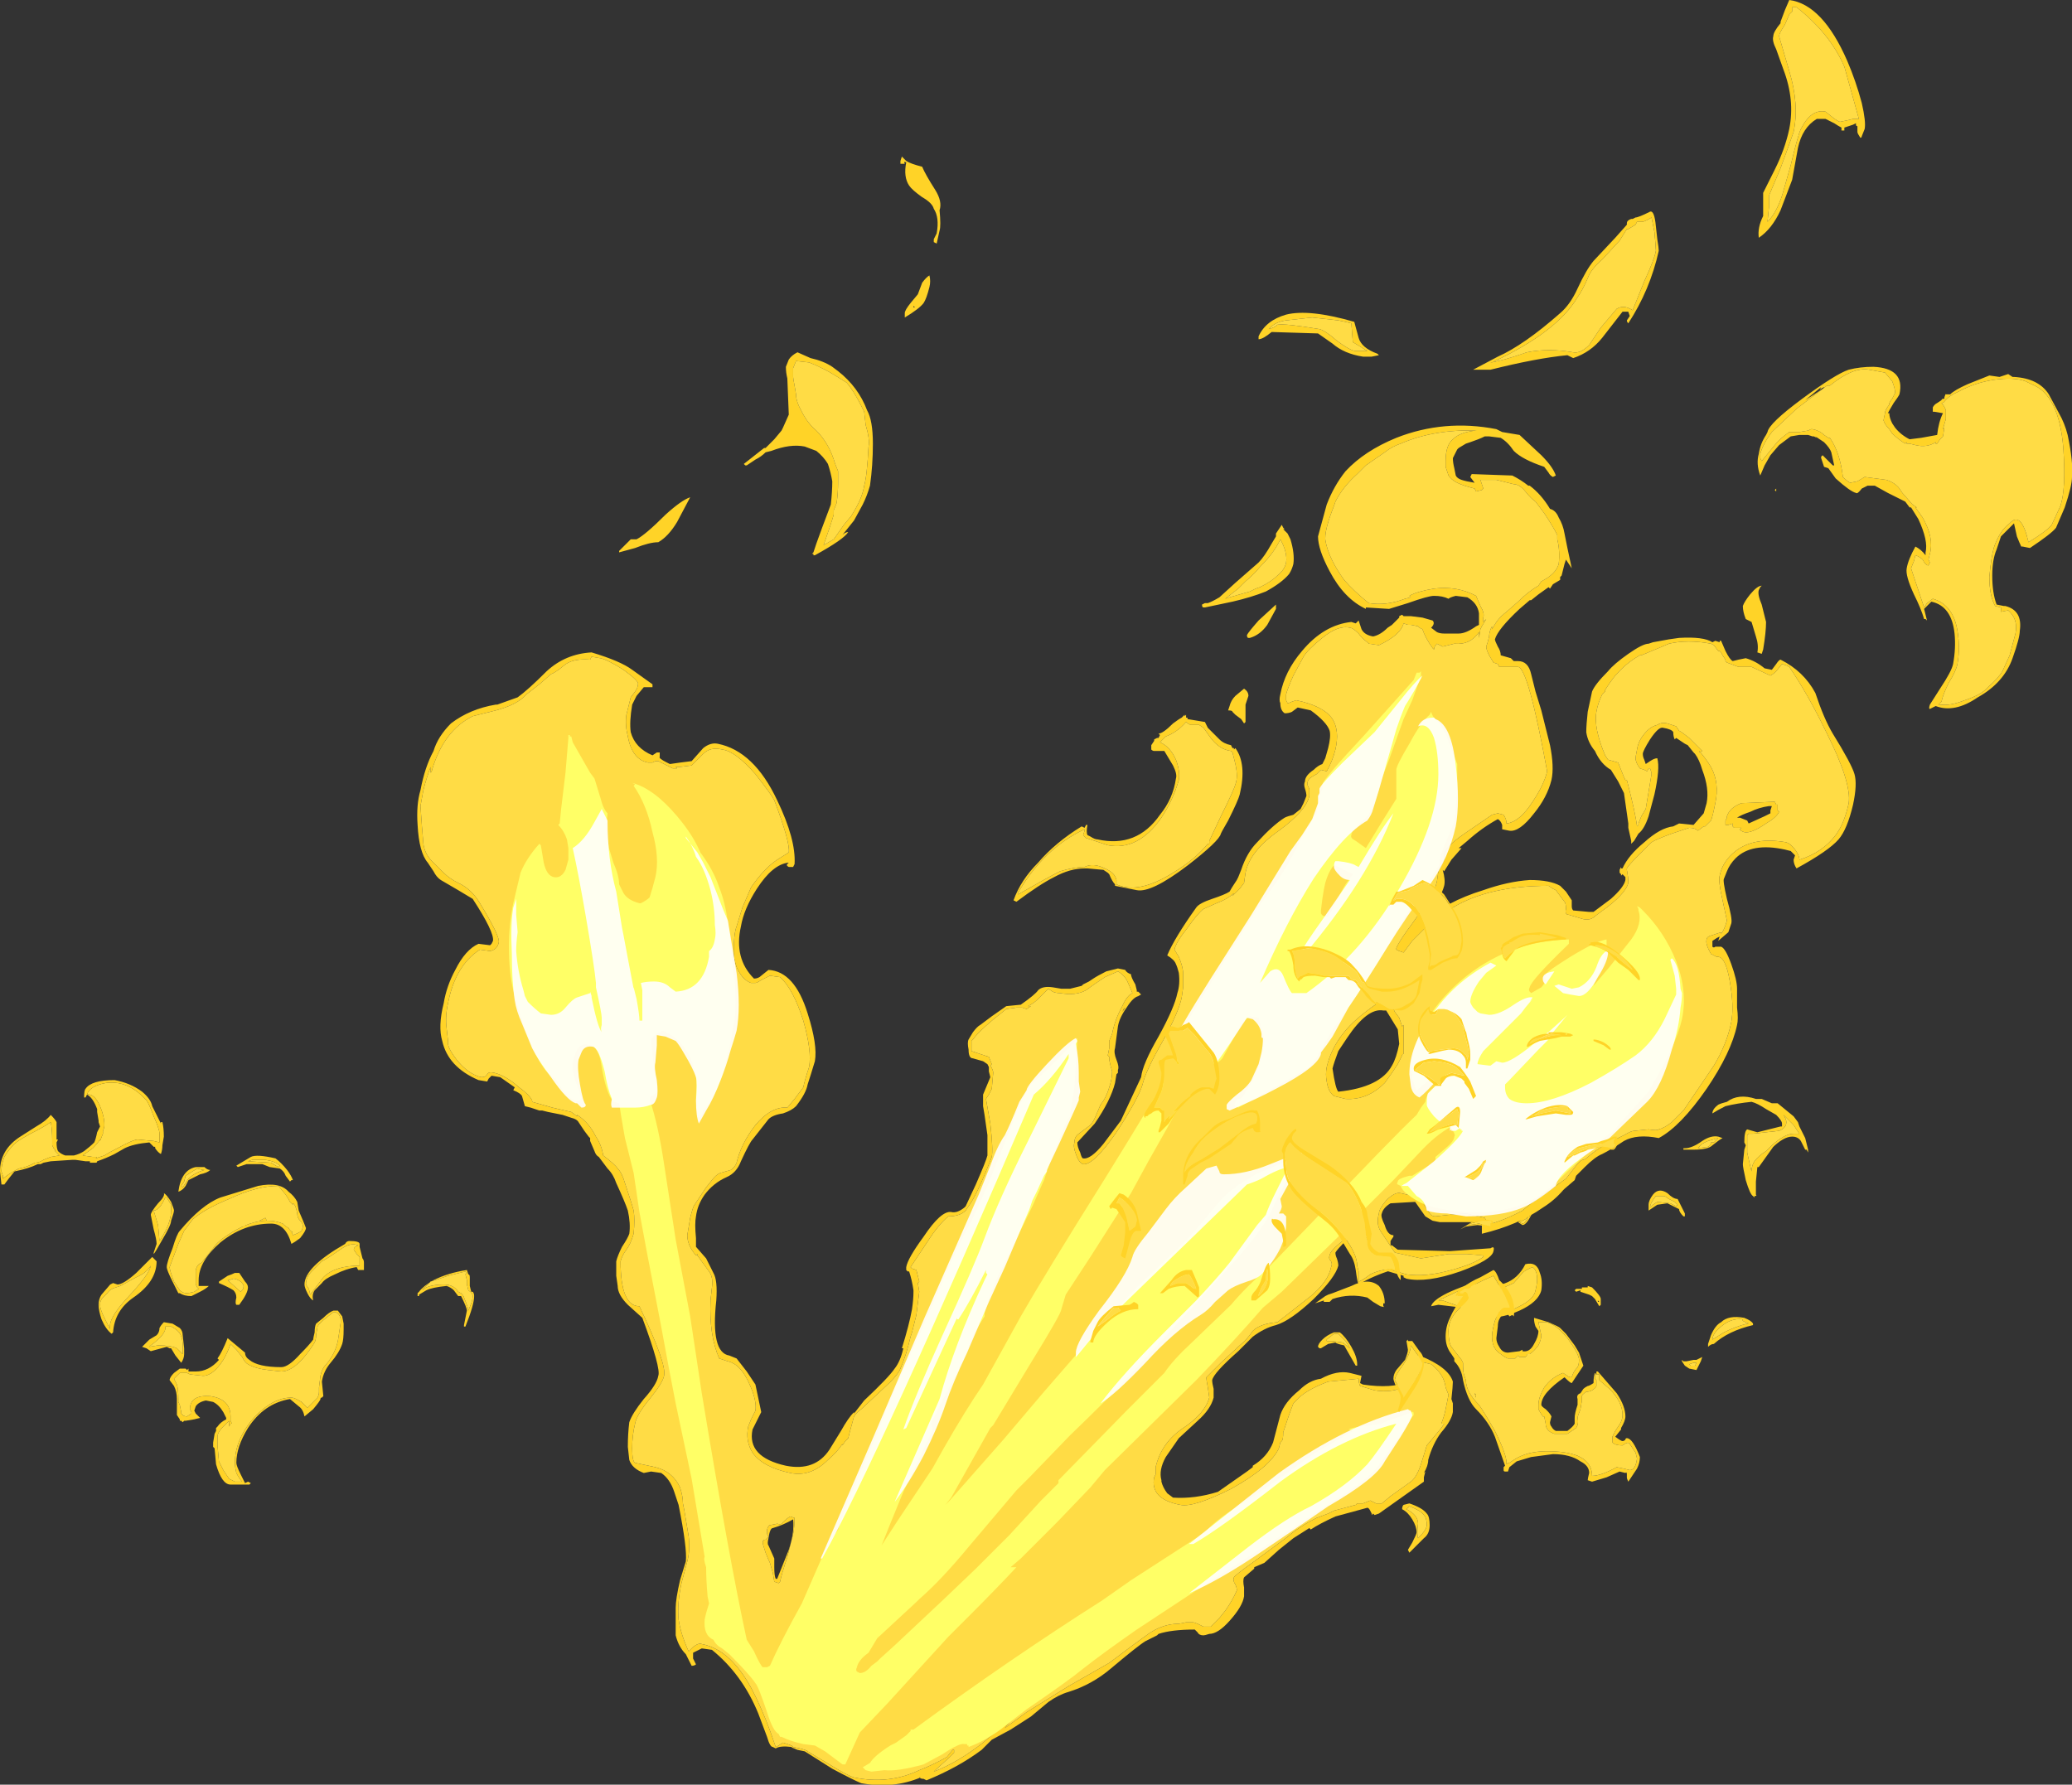 <?xml version="1.0" encoding="UTF-8" standalone="no"?>
<svg xmlns:ffdec="https://www.free-decompiler.com/flash" xmlns:xlink="http://www.w3.org/1999/xlink" ffdec:objectType="shape" height="61.55px" width="71.45px" xmlns="http://www.w3.org/2000/svg">
  <rect width="100%" height="100%" fill="#333333" stroke="none"/>
  <g transform="matrix(1.0, 0.0, 0.0, 1.0, 23.85, 61.8)">
    <path d="M39.1 -57.7 L38.8 -57.7 Q38.3 -57.4 38.15 -56.7 L37.95 -55.6 37.55 -54.55 Q37.25 -53.9 36.8 -53.6 36.75 -53.95 36.95 -54.35 L36.95 -54.75 Q36.95 -55.05 36.95 -55.15 L37.35 -55.95 Q37.7 -56.65 37.85 -57.35 38.05 -58.35 37.65 -59.4 L37.4 -60.1 Q37.25 -60.4 37.3 -60.55 37.3 -60.7 37.55 -61.0 L37.55 -61.05 37.7 -61.45 37.85 -61.8 Q39.0 -61.65 39.85 -59.7 40.15 -59.0 40.35 -58.25 40.5 -57.6 40.45 -57.35 L40.35 -57.1 Q40.35 -57.05 40.3 -57.05 40.2 -57.2 40.2 -57.25 L40.2 -57.45 Q40.15 -57.45 40.15 -57.5 L40.15 -57.55 40.05 -57.5 39.75 -57.4 39.75 -57.3 39.65 -57.3 39.65 -57.4 Q39.55 -57.45 39.4 -57.55 L39.1 -57.7 M39.6 -57.6 L39.85 -57.65 40.05 -57.7 40.25 -57.7 39.75 -59.5 Q39.25 -60.65 38.1 -61.55 L37.95 -61.55 37.95 -61.4 37.85 -61.3 37.7 -60.95 Q37.5 -60.65 37.5 -60.55 L37.85 -59.35 Q38.2 -58.2 38.0 -57.25 37.9 -56.95 37.55 -56.0 L37.15 -55.05 37.15 -54.65 37.1 -54.15 Q37.4 -54.45 37.6 -55.05 L37.9 -56.1 Q38.15 -57.15 38.25 -57.35 38.6 -58.05 39.1 -57.95 L39.35 -57.75 Q39.55 -57.6 39.6 -57.6 M39.9 -49.05 Q40.3 -49.15 40.75 -49.15 41.85 -49.1 41.65 -48.2 41.6 -48.1 41.45 -47.9 41.3 -47.65 41.25 -47.55 L41.3 -47.55 Q41.3 -47.4 41.4 -47.2 L41.5 -47.05 Q41.7 -46.8 42.0 -46.65 L42.4 -46.7 42.95 -46.8 Q43.0 -47.25 43.15 -47.55 L42.85 -47.6 42.8 -47.6 42.8 -47.75 Q42.85 -47.85 42.95 -47.9 L43.1 -48.0 Q43.1 -48.05 43.2 -48.05 L43.2 -48.1 Q43.25 -48.25 43.25 -48.2 L43.4 -48.2 Q43.55 -48.35 44.0 -48.55 L44.75 -48.85 45.1 -48.8 45.4 -48.9 45.55 -48.8 45.6 -48.8 Q46.45 -48.75 46.8 -48.2 L47.15 -47.55 Q47.35 -47.2 47.45 -46.8 47.65 -45.85 47.6 -45.35 47.6 -45.05 47.35 -44.3 L47.05 -43.6 Q46.9 -43.4 46.15 -42.9 L45.9 -42.95 45.85 -42.95 Q45.8 -43.05 45.7 -43.3 L45.6 -43.75 45.15 -43.3 45.0 -42.85 Q44.85 -42.5 44.85 -41.95 44.85 -41.35 45.0 -40.95 L45.25 -40.9 45.3 -40.9 Q45.9 -40.75 45.8 -40.05 45.8 -39.8 45.55 -39.1 45.25 -38.25 44.35 -37.75 43.55 -37.2 42.9 -37.45 L42.7 -37.35 Q42.65 -37.35 42.7 -37.5 L43.05 -38.05 Q43.45 -38.65 43.5 -38.9 43.6 -39.45 43.55 -39.95 43.45 -40.9 42.75 -41.05 L42.5 -40.8 42.6 -40.4 42.55 -40.45 42.5 -40.45 Q42.4 -40.8 42.15 -41.3 41.85 -41.95 41.9 -42.2 41.95 -42.5 42.2 -42.95 42.4 -42.85 42.55 -42.65 L42.55 -42.75 Q42.65 -43.15 42.3 -43.9 L42.05 -44.3 42.0 -44.3 41.85 -44.5 41.75 -44.55 Q41.65 -44.6 41.25 -44.8 L40.8 -45.05 40.55 -45.05 40.35 -44.95 Q40.2 -44.75 40.15 -44.8 39.95 -44.85 39.45 -45.3 L39.2 -45.65 39.05 -45.7 38.95 -46.0 38.95 -46.05 39.0 -46.1 39.35 -45.75 39.4 -45.75 39.3 -46.2 Q39.25 -46.35 39.05 -46.55 L38.75 -46.75 38.8 -46.7 38.7 -46.75 38.65 -46.75 38.5 -46.8 38.2 -46.8 37.9 -46.75 37.5 -46.45 37.2 -46.1 37.0 -45.75 36.85 -45.4 Q36.7 -45.8 36.8 -46.15 36.85 -46.5 37.05 -46.8 L37.1 -46.9 Q37.15 -47.2 38.3 -48.05 39.45 -48.9 39.9 -49.05 M38.9 -48.35 L38.95 -48.45 38.4 -48.0 39.1 -48.45 Q39.0 -48.45 38.9 -48.35 M39.25 -48.5 L39.15 -48.5 38.1 -47.7 37.25 -46.9 Q36.95 -46.5 36.85 -46.15 L36.85 -46.0 36.9 -45.9 37.35 -46.45 Q37.5 -46.65 37.85 -46.9 L38.2 -46.9 38.5 -46.95 38.6 -47.0 38.65 -47.0 Q38.9 -46.95 39.05 -46.8 L39.2 -46.7 39.25 -46.7 Q39.6 -46.2 39.7 -45.35 39.85 -45.2 39.95 -45.15 L40.2 -45.2 40.45 -45.35 41.2 -45.25 Q41.5 -45.15 41.65 -44.95 L41.75 -44.8 42.1 -44.4 42.25 -44.3 42.2 -44.3 42.45 -43.95 Q42.85 -43.25 42.7 -42.7 L42.65 -42.5 42.7 -42.4 42.65 -42.3 Q42.55 -42.3 42.45 -42.5 42.35 -42.6 42.2 -42.65 L42.15 -42.45 42.05 -42.2 42.5 -40.85 42.6 -41.0 42.8 -41.15 Q43.5 -40.95 43.65 -40.05 43.75 -39.45 43.65 -38.9 43.6 -38.65 43.35 -38.25 43.15 -37.85 43.1 -37.6 L43.0 -37.5 43.05 -37.5 Q43.4 -37.45 43.9 -37.65 44.5 -37.85 44.7 -38.1 45.05 -38.4 45.2 -38.65 L45.45 -39.2 45.65 -39.95 Q45.75 -40.45 45.4 -40.75 L45.15 -40.7 45.15 -40.85 44.95 -40.9 Q44.75 -41.25 44.75 -41.9 44.8 -42.5 44.9 -42.9 45.1 -43.5 45.45 -43.75 45.85 -44.2 46.1 -43.1 46.75 -43.5 46.9 -43.7 L47.2 -44.35 Q47.4 -44.95 47.3 -46.35 47.15 -48.2 46.2 -48.55 L46.0 -48.65 Q45.6 -48.8 44.9 -48.7 44.25 -48.6 43.7 -48.3 43.35 -48.15 43.2 -47.95 43.15 -47.9 43.1 -47.9 43.2 -47.8 43.25 -47.65 L43.25 -47.35 43.15 -47.0 43.2 -47.05 43.15 -46.75 43.05 -46.65 42.95 -46.5 42.9 -46.5 42.9 -46.55 Q42.6 -46.35 42.2 -46.45 L42.0 -46.5 41.9 -46.5 41.9 -46.55 41.85 -46.5 Q41.6 -46.65 41.4 -46.85 L41.3 -47.0 Q41.15 -47.15 41.1 -47.3 L41.15 -47.55 Q41.15 -47.65 41.3 -47.85 L41.3 -47.9 Q41.35 -48.0 41.4 -48.05 L41.5 -48.25 Q41.5 -48.4 41.4 -48.65 L41.15 -48.95 40.6 -49.05 Q40.05 -49.15 39.25 -48.5 M32.25 -54.05 L32.25 -54.1 Q32.25 -54.2 32.4 -54.25 L32.45 -54.25 32.55 -54.3 Q32.65 -54.3 33.05 -54.5 33.2 -54.55 33.25 -54.0 L33.3 -53.55 Q33.35 -53.25 33.35 -53.15 33.05 -51.8 32.3 -50.65 32.25 -50.7 32.25 -50.75 L32.35 -50.9 32.3 -51.05 32.1 -51.05 31.4 -50.15 Q31.0 -49.65 30.4 -49.45 L30.2 -49.55 Q29.15 -49.45 27.55 -49.05 L26.95 -49.05 27.8 -49.5 Q28.7 -49.9 29.95 -51.0 30.3 -51.3 30.55 -51.85 30.85 -52.5 31.1 -52.8 L31.85 -53.6 32.25 -54.05 M32.0 -53.5 L31.4 -52.85 Q31.0 -52.5 30.9 -52.2 30.7 -51.75 30.55 -51.55 29.85 -50.35 27.6 -49.3 L27.55 -49.3 Q27.95 -49.35 28.8 -49.65 29.55 -49.8 30.4 -49.65 30.65 -49.6 30.95 -49.9 L31.35 -50.5 31.9 -51.15 Q32.15 -51.3 32.45 -51.1 L32.85 -52.1 Q33.2 -52.85 33.25 -53.15 33.25 -53.25 33.2 -53.8 L33.1 -54.3 Q32.95 -54.2 32.8 -54.15 L32.6 -54.15 32.55 -54.05 32.3 -53.9 32.25 -53.9 32.0 -53.5 M37.4 -44.95 L37.4 -44.85 37.35 -44.9 37.4 -44.95 M33.7 -39.75 L34.05 -39.8 Q34.9 -39.85 35.2 -39.65 L35.3 -39.7 35.45 -39.65 35.45 -39.7 35.5 -39.7 35.65 -39.35 Q35.8 -39.05 35.9 -39.0 L36.1 -39.05 36.35 -39.1 Q36.7 -39.0 37.0 -38.75 L37.25 -38.7 37.4 -38.9 Q37.5 -39.05 37.55 -39.05 38.35 -38.65 38.75 -37.9 39.05 -37.0 39.35 -36.5 40.0 -35.45 40.1 -35.1 40.2 -34.75 40.05 -34.05 39.85 -33.2 39.55 -32.85 39.2 -32.45 38.1 -31.85 38.0 -32.0 38.0 -32.15 L38.05 -32.3 37.9 -32.45 37.7 -32.5 Q36.55 -32.75 36.0 -32.2 35.8 -32.0 35.7 -31.75 L35.6 -31.5 Q35.55 -31.45 35.7 -30.8 35.9 -30.1 35.85 -29.95 L35.75 -29.65 35.4 -29.35 35.45 -29.5 35.35 -29.45 35.2 -29.35 35.2 -29.15 Q35.25 -29.1 35.3 -29.15 L35.5 -29.15 Q35.65 -29.1 35.85 -28.55 36.05 -28.0 36.05 -27.7 L36.05 -27.05 Q36.1 -26.65 36.05 -26.45 35.85 -25.5 35.0 -24.25 34.1 -22.95 33.35 -22.55 32.6 -22.7 32.15 -22.45 31.7 -22.15 31.4 -22.0 31.15 -21.9 30.8 -21.55 L30.5 -21.25 30.45 -21.1 30.1 -20.8 30.05 -20.75 Q29.75 -20.4 29.35 -20.15 28.5 -19.55 27.25 -19.25 L27.25 -19.6 Q27.4 -19.6 27.2 -19.65 L25.8 -19.65 25.55 -19.7 25.3 -19.85 24.95 -20.35 24.1 -20.3 Q23.85 -20.15 23.8 -19.95 23.75 -19.85 23.9 -19.55 24.0 -19.2 24.2 -19.2 L24.2 -19.15 24.1 -19.0 Q24.1 -18.9 24.1 -18.85 L24.15 -18.85 24.35 -18.7 26.15 -18.65 27.55 -18.75 Q27.7 -18.85 27.65 -18.65 27.6 -18.35 26.5 -17.95 25.35 -17.55 24.65 -17.7 L24.55 -17.75 24.55 -17.8 24.2 -17.9 Q23.85 -18.0 23.9 -18.0 L23.65 -18.1 23.3 -18.55 23.3 -18.85 Q23.15 -19.25 22.75 -19.15 L22.7 -19.2 22.65 -19.05 22.6 -19.05 Q22.25 -18.7 22.2 -18.6 22.2 -18.5 22.25 -18.4 22.3 -18.25 22.3 -18.15 22.2 -17.75 21.45 -17.0 20.65 -16.25 20.15 -16.1 19.75 -16.0 19.35 -15.7 L18.85 -15.2 Q18.0 -14.45 17.95 -14.2 17.95 -14.1 18.0 -13.9 L18.0 -13.6 Q17.9 -13.2 17.45 -12.8 L16.8 -12.2 16.35 -11.55 Q16.1 -11.1 16.2 -10.75 L16.2 -10.7 Q16.25 -10.5 16.4 -10.3 L16.6 -10.15 Q17.35 -10.1 18.15 -10.35 L19.15 -11.05 19.35 -11.2 19.35 -11.25 Q19.85 -11.55 20.05 -12.05 L20.3 -13.0 Q20.45 -13.45 20.95 -13.85 21.3 -14.2 21.7 -14.25 22.25 -14.55 22.7 -14.45 L23.1 -14.35 23.05 -14.1 23.15 -14.05 Q24.15 -13.9 24.7 -14.15 25.15 -14.35 24.9 -14.8 L24.9 -14.8 24.85 -14.8 Q24.85 -14.75 24.85 -14.9 24.9 -15.0 25.0 -15.05 L25.1 -15.05 Q26.1 -14.65 26.25 -14.15 26.25 -14.0 26.2 -13.55 L26.25 -13.4 26.25 -13.1 Q26.2 -12.8 25.85 -12.4 25.55 -12.0 25.4 -11.45 25.4 -11.25 25.25 -11.0 L25.3 -11.05 25.25 -10.85 25.25 -10.7 23.7 -9.6 23.55 -9.55 23.5 -9.6 23.45 -9.55 23.45 -9.6 23.4 -9.7 Q23.35 -9.8 23.3 -9.8 L22.2 -9.5 Q21.65 -9.25 21.35 -9.05 L21.3 -9.1 20.75 -8.75 20.25 -8.35 19.75 -7.9 19.4 -7.75 19.4 -7.7 19.05 -7.4 Q19.0 -7.3 19.05 -7.05 L19.05 -6.75 Q19.0 -6.4 18.55 -5.9 18.15 -5.45 17.85 -5.45 17.7 -5.4 17.65 -5.4 17.5 -5.4 17.45 -5.5 L17.35 -5.6 Q16.55 -5.6 16.1 -5.45 L16.05 -5.4 15.65 -5.2 Q15.4 -5.05 14.45 -4.25 13.8 -3.7 13.0 -3.45 12.65 -3.35 12.3 -3.1 L11.7 -2.6 11.0 -2.15 10.35 -1.8 10.0 -1.45 Q9.2 -0.85 8.1 -0.4 L8.0 -0.45 Q7.9 -0.45 7.85 -0.5 L7.9 -0.5 Q6.95 -0.1 5.85 -0.3 5.6 -0.4 4.85 -0.8 L3.9 -1.4 3.65 -1.45 Q3.4 -1.55 3.45 -1.55 3.05 -1.6 2.9 -1.5 L2.8 -1.55 Q2.7 -1.55 2.6 -1.9 L2.3 -2.7 Q1.75 -4.05 0.7 -4.9 L0.35 -4.95 0.05 -4.8 Q0.05 -4.7 0.05 -4.6 L0.15 -4.4 Q0.1 -4.35 0.0 -4.35 L-0.2 -4.75 Q-0.45 -5.0 -0.55 -5.4 L-0.55 -6.35 Q-0.55 -6.65 -0.4 -7.3 L-0.2 -7.95 Q-0.15 -8.4 -0.45 -9.9 L-0.6 -10.35 Q-0.75 -10.8 -1.05 -11.0 L-1.4 -11.05 -1.65 -11.0 Q-2.05 -11.15 -2.15 -11.45 L-2.2 -11.9 Q-2.2 -12.35 -2.15 -12.75 -2.05 -13.05 -1.65 -13.55 -1.2 -14.05 -1.15 -14.35 -1.05 -14.6 -1.7 -16.35 L-2.2 -16.8 Q-2.55 -17.15 -2.55 -17.45 L-2.6 -17.8 -2.6 -18.3 Q-2.55 -18.5 -2.4 -18.8 -2.2 -19.1 -2.15 -19.25 -2.1 -19.6 -2.2 -20.05 -2.3 -20.35 -2.6 -21.0 -2.7 -21.3 -2.9 -21.5 L-3.2 -21.9 Q-3.3 -21.95 -3.35 -22.1 L-3.5 -22.45 -3.5 -22.55 -3.55 -22.6 -3.7 -22.8 -3.9 -23.1 Q-3.95 -23.2 -4.15 -23.25 L-4.45 -23.35 -4.95 -23.45 -5.15 -23.5 -5.25 -23.5 -5.55 -23.6 -5.75 -23.65 -5.85 -24.0 Q-5.9 -24.1 -6.15 -24.2 L-6.1 -24.3 -6.6 -24.65 -6.9 -24.7 -7.0 -24.6 -7.05 -24.5 -7.35 -24.55 Q-8.4 -25.0 -8.6 -25.9 -8.75 -26.4 -8.55 -27.2 -8.45 -27.8 -8.15 -28.35 -7.8 -29.05 -7.35 -29.25 L-6.95 -29.2 -6.9 -29.25 -6.85 -29.35 Q-6.8 -29.65 -7.55 -30.8 L-8.05 -31.1 -8.65 -31.45 Q-8.8 -31.55 -8.9 -31.75 L-9.1 -32.05 Q-9.4 -32.4 -9.45 -33.35 -9.5 -34.05 -9.35 -34.55 -9.2 -35.35 -8.9 -35.9 -8.75 -36.4 -8.3 -36.85 -7.65 -37.35 -6.75 -37.5 L-6.7 -37.5 Q-6.15 -37.7 -6.0 -37.75 -5.65 -38.0 -5.0 -38.65 -4.35 -39.25 -3.45 -39.3 -2.45 -39.0 -2.05 -38.7 L-1.35 -38.2 -1.35 -38.1 -1.65 -38.1 -1.9 -37.8 -2.05 -37.5 Q-2.15 -36.9 -2.1 -36.55 -1.95 -36.0 -1.35 -35.75 L-1.2 -35.85 -1.1 -35.85 -1.1 -35.7 Q-1.15 -35.65 -0.85 -35.5 L-0.75 -35.45 -0.4 -35.5 0.0 -35.55 0.4 -36.0 Q0.65 -36.2 0.9 -36.15 2.15 -35.9 2.95 -34.2 3.6 -32.85 3.55 -32.0 L3.5 -31.9 3.35 -31.9 Q3.25 -31.95 3.3 -32.0 L3.35 -32.05 Q2.8 -32.0 2.25 -31.15 1.8 -30.45 1.7 -29.85 1.45 -28.75 2.15 -28.05 2.3 -28.05 2.4 -28.15 L2.65 -28.35 Q3.55 -28.3 4.0 -26.85 4.35 -25.75 4.25 -25.2 4.1 -24.7 4.0 -24.4 3.95 -24.1 3.6 -23.65 3.45 -23.5 3.15 -23.4 2.8 -23.35 2.65 -23.2 L2.1 -22.5 Q2.0 -22.4 1.7 -21.75 1.55 -21.35 1.2 -21.2 0.75 -21.0 0.45 -20.6 0.2 -20.25 0.15 -19.85 0.1 -19.6 0.15 -19.1 L0.15 -18.8 0.5 -18.4 0.75 -17.9 Q0.9 -17.65 0.85 -16.95 0.65 -15.15 1.3 -15.05 L1.55 -14.95 1.9 -14.5 2.2 -14.05 2.4 -13.1 2.1 -12.5 Q1.9 -11.55 3.25 -11.25 4.25 -11.05 4.75 -11.8 L5.15 -12.45 Q5.4 -12.9 5.6 -13.1 L5.6 -13.05 5.95 -13.5 Q6.8 -14.3 7.0 -14.6 7.2 -14.85 7.3 -15.3 L7.25 -15.3 Q7.5 -16.1 7.6 -16.65 7.65 -17.0 7.65 -17.25 L7.65 -17.3 Q7.6 -17.65 7.5 -17.95 L7.45 -17.95 7.4 -18.0 7.4 -18.1 Q7.45 -18.4 8.0 -19.15 8.6 -20.05 8.95 -20.0 9.15 -19.95 9.4 -20.15 L9.45 -20.2 9.8 -20.95 Q10.15 -21.75 10.2 -21.95 10.2 -22.05 10.2 -22.65 L10.1 -23.35 10.05 -23.65 Q10.05 -23.9 10.05 -24.05 L10.3 -24.65 10.25 -24.85 Q10.25 -24.9 10.25 -25.0 L10.2 -25.1 10.05 -25.2 9.7 -25.3 Q9.55 -25.3 9.55 -25.6 9.5 -25.85 9.55 -25.95 L9.7 -26.2 Q9.85 -26.4 9.95 -26.45 L10.35 -26.75 10.85 -27.1 11.35 -27.15 Q11.85 -27.5 11.95 -27.65 12.1 -27.8 12.45 -27.75 L12.75 -27.7 13.05 -27.7 13.45 -27.8 13.5 -27.85 13.7 -27.95 13.85 -28.05 Q14.0 -28.15 14.3 -28.3 L14.7 -28.4 14.95 -28.35 Q15.0 -28.25 15.15 -28.2 15.15 -28.1 15.3 -27.85 L15.35 -27.65 15.35 -27.6 15.4 -27.6 15.5 -27.5 15.4 -27.45 15.45 -27.45 Q15.25 -27.45 15.0 -27.05 14.75 -26.7 14.7 -26.4 L14.6 -25.65 Q14.55 -25.5 14.65 -25.25 14.75 -25.0 14.7 -24.9 L14.7 -24.8 14.65 -24.75 14.6 -24.45 Q14.45 -23.85 13.9 -23.05 L13.3 -22.4 Q13.3 -22.25 13.4 -22.05 13.45 -21.85 13.5 -21.85 13.75 -21.8 14.2 -22.35 L14.8 -23.15 15.5 -24.65 Q15.55 -25.1 16.1 -26.05 16.65 -27.05 16.75 -27.55 16.85 -27.85 16.8 -28.25 16.75 -28.45 16.7 -28.55 16.65 -28.7 16.4 -28.85 16.65 -29.45 17.4 -30.5 17.5 -30.65 17.95 -30.8 18.4 -30.95 18.55 -31.05 18.6 -31.15 18.8 -31.45 L18.85 -31.55 18.95 -31.8 Q19.15 -32.4 19.5 -32.75 20.05 -33.35 20.45 -33.6 20.55 -33.65 20.75 -33.7 L21.0 -33.9 21.1 -34.1 21.2 -34.35 Q21.2 -34.45 21.15 -34.6 21.1 -34.75 21.15 -34.85 21.15 -35.05 21.45 -35.25 21.6 -35.4 21.75 -35.45 L21.85 -35.65 21.95 -36.0 Q22.05 -36.4 22.0 -36.6 21.9 -36.9 21.35 -37.3 L20.9 -37.4 20.7 -37.25 Q20.6 -37.2 20.45 -37.2 20.3 -37.3 20.3 -37.55 20.25 -37.65 20.3 -37.85 20.45 -38.65 21.05 -39.35 21.8 -40.25 22.75 -40.35 L22.9 -40.3 23.0 -40.4 23.1 -40.1 Q23.2 -39.9 23.5 -39.85 23.75 -39.9 24.0 -40.15 L24.15 -40.25 24.4 -40.5 24.4 -40.55 24.5 -40.6 24.55 -40.55 24.8 -40.55 25.2 -40.5 25.55 -40.4 Q25.65 -40.3 25.5 -40.15 L25.7 -40.0 Q25.8 -39.95 25.95 -39.95 L26.45 -39.95 Q26.7 -39.95 27.05 -40.2 L27.15 -40.25 27.15 -40.65 Q27.1 -41.0 26.75 -41.2 L26.35 -41.25 Q26.15 -41.2 26.1 -41.15 25.9 -41.25 25.6 -41.25 25.4 -41.25 24.7 -41.0 L24.05 -40.8 23.25 -40.85 23.25 -40.8 Q22.5 -41.15 22.0 -42.1 21.6 -42.85 21.6 -43.3 L21.9 -44.4 Q22.15 -45.05 22.55 -45.55 23.2 -46.25 24.3 -46.7 25.95 -47.35 27.75 -47.0 L27.95 -46.9 28.55 -46.8 29.3 -46.1 Q29.7 -45.7 29.8 -45.4 L29.7 -45.35 Q29.6 -45.4 29.55 -45.5 L29.4 -45.7 Q28.65 -45.95 28.35 -46.25 28.15 -46.55 27.9 -46.7 L27.5 -46.75 27.35 -46.75 Q27.15 -46.65 26.85 -46.55 L26.7 -46.5 26.45 -46.35 26.4 -46.3 Q26.3 -46.1 26.25 -46.0 26.25 -45.85 26.3 -45.65 L26.35 -45.4 Q26.4 -45.3 26.55 -45.25 26.7 -45.2 27.0 -45.15 L26.85 -45.35 26.9 -45.45 28.3 -45.4 Q28.6 -45.25 28.85 -45.05 L28.9 -45.05 Q29.3 -44.75 29.6 -44.25 29.8 -44.2 29.9 -43.95 30.05 -43.7 30.1 -43.4 L30.2 -42.9 30.35 -42.2 30.15 -42.5 30.1 -42.35 30.0 -41.95 29.95 -41.9 29.95 -41.8 29.7 -41.65 29.6 -41.5 29.55 -41.55 29.2 -41.3 28.95 -41.1 28.9 -41.1 28.55 -40.8 Q27.8 -40.1 27.7 -39.75 27.7 -39.7 27.8 -39.5 27.9 -39.35 27.9 -39.2 L28.25 -39.1 28.35 -39.0 28.5 -39.0 Q28.85 -39.0 28.95 -38.55 L29.1 -37.95 29.3 -37.3 29.6 -36.1 Q29.75 -35.35 29.65 -34.9 29.5 -34.3 29.05 -33.75 28.55 -33.1 28.2 -33.15 L27.95 -33.2 27.95 -33.35 Q27.9 -33.5 27.8 -33.55 27.25 -33.25 26.75 -32.8 L26.45 -32.55 26.55 -32.55 26.2 -32.15 25.95 -31.75 25.9 -31.8 Q26.0 -31.45 25.95 -31.25 25.85 -30.85 25.25 -30.0 26.0 -30.7 27.3 -31.1 28.15 -31.4 28.9 -31.45 29.6 -31.45 29.95 -31.25 L30.15 -31.05 30.35 -30.75 30.35 -30.55 Q30.35 -30.45 30.4 -30.4 L30.95 -30.35 31.1 -30.35 31.7 -30.8 Q32.15 -31.2 32.2 -31.45 L32.2 -31.55 32.1 -31.65 32.05 -31.6 32.05 -31.65 32.0 -31.7 32.0 -31.8 32.05 -31.9 32.05 -31.85 32.1 -31.85 Q32.3 -32.3 32.85 -32.75 33.4 -33.25 33.85 -33.3 L34.05 -33.4 34.55 -33.35 34.9 -33.75 35.0 -34.1 Q35.1 -34.6 34.85 -35.25 34.75 -35.6 34.6 -35.8 L34.55 -35.85 34.35 -36.1 34.25 -36.15 33.95 -36.35 33.9 -36.3 Q33.85 -36.4 33.85 -36.55 33.8 -36.65 33.5 -36.7 33.35 -36.75 33.05 -36.3 32.8 -35.9 32.8 -35.8 32.8 -35.7 32.85 -35.6 L32.9 -35.45 33.05 -35.55 Q33.2 -35.65 33.3 -35.65 33.4 -35.3 33.2 -34.4 L33.0 -33.65 Q32.85 -33.2 32.65 -33.05 L32.5 -32.8 32.4 -32.7 32.4 -32.8 32.3 -33.25 32.3 -33.4 32.15 -34.45 31.95 -34.85 31.7 -35.25 Q31.35 -35.45 31.15 -35.9 30.9 -36.2 30.85 -36.55 30.85 -36.8 30.9 -37.25 L31.05 -37.95 Q31.15 -38.2 31.6 -38.65 31.8 -38.9 32.3 -39.25 32.8 -39.6 33.0 -39.6 L33.15 -39.65 33.7 -39.75 M33.7 -39.6 L33.35 -39.45 32.75 -39.2 32.7 -39.2 Q32.25 -38.95 31.9 -38.55 L31.85 -38.5 Q31.65 -38.25 31.5 -38.0 L31.5 -37.95 31.4 -37.85 Q31.25 -37.55 31.2 -37.25 31.1 -36.7 31.5 -35.75 L31.6 -35.6 31.95 -35.5 32.15 -35.0 32.2 -34.9 32.25 -34.9 Q32.55 -33.75 32.6 -33.3 L32.65 -33.35 32.65 -33.4 32.75 -33.65 32.9 -33.9 33.1 -35.1 33.1 -35.15 33.05 -35.3 33.0 -35.3 32.95 -35.2 32.85 -35.25 32.7 -35.3 Q32.55 -35.5 32.55 -35.65 32.55 -35.7 32.6 -35.95 32.65 -36.3 32.95 -36.6 33.1 -36.75 33.3 -36.8 33.45 -36.9 33.65 -36.85 L33.95 -36.75 34.05 -36.6 Q34.15 -36.55 34.4 -36.35 L34.85 -35.9 34.75 -35.85 34.75 -35.9 Q35.0 -35.6 35.15 -35.35 35.45 -34.8 35.3 -34.1 35.2 -33.6 35.15 -33.5 L34.95 -33.3 34.9 -33.3 34.7 -33.15 Q34.6 -33.25 34.4 -33.25 L33.8 -33.05 Q33.25 -32.85 33.1 -32.75 L32.65 -32.3 Q32.3 -31.95 32.25 -31.85 L32.25 -31.8 Q32.3 -31.55 32.3 -31.35 32.2 -30.95 31.35 -30.35 L31.15 -30.2 Q31.0 -30.05 30.75 -30.1 L30.25 -30.25 Q30.1 -30.25 30.15 -30.45 30.15 -30.65 30.1 -30.7 L29.8 -31.1 29.7 -31.15 29.55 -31.25 Q27.5 -31.25 26.25 -30.5 25.8 -30.2 25.3 -29.8 L24.85 -29.35 24.55 -28.95 24.4 -29.0 24.3 -29.05 24.3 -29.1 Q24.4 -29.35 24.85 -29.95 L25.45 -30.8 Q25.65 -31.15 25.7 -31.4 L25.75 -31.75 25.95 -32.15 25.95 -32.35 Q26.0 -32.6 26.65 -33.05 L27.6 -33.7 27.8 -33.75 28.0 -33.7 Q28.1 -33.55 28.1 -33.4 28.55 -33.45 29.0 -34.15 29.4 -34.75 29.5 -35.2 28.85 -38.75 28.5 -38.8 L27.85 -38.8 27.8 -38.9 27.65 -38.95 27.5 -39.2 Q27.4 -39.4 27.4 -39.5 L27.45 -39.65 27.5 -39.85 Q27.5 -39.95 27.55 -40.1 L27.6 -40.2 27.6 -40.1 27.75 -40.35 Q27.9 -40.55 28.1 -40.7 L28.5 -41.05 Q28.85 -41.4 29.2 -41.6 L29.3 -41.75 Q29.8 -42.0 29.9 -42.35 29.95 -42.8 29.85 -43.2 L29.85 -43.35 Q29.7 -43.65 29.4 -44.1 L29.1 -44.5 Q28.95 -44.6 28.75 -44.85 28.55 -45.1 28.35 -45.1 L27.75 -45.25 27.2 -45.25 27.3 -44.95 27.25 -44.9 27.05 -44.85 27.0 -44.95 Q26.6 -45.05 26.4 -45.15 26.2 -45.25 26.1 -45.4 L26.0 -45.7 26.0 -45.9 Q26.0 -46.45 26.25 -46.65 26.5 -46.9 27.05 -46.95 L27.1 -46.95 Q25.6 -47.0 24.45 -46.5 24.15 -46.4 23.9 -46.2 L23.25 -45.75 22.95 -45.45 Q22.45 -45.0 22.2 -44.5 L22.15 -44.35 Q21.85 -43.6 21.85 -43.25 L21.85 -43.2 Q21.9 -42.85 22.1 -42.45 22.25 -42.15 22.5 -41.8 22.85 -41.4 23.35 -41.0 23.95 -40.9 24.6 -41.15 L24.8 -41.2 24.75 -41.25 Q25.0 -41.4 25.6 -41.5 26.4 -41.6 27.05 -41.25 L27.2 -40.9 Q27.35 -40.65 27.3 -40.5 L27.3 -40.35 27.4 -40.45 27.25 -40.2 27.2 -40.1 27.15 -39.8 27.15 -40.0 Q26.85 -39.55 26.3 -39.6 L25.9 -39.5 25.7 -39.6 Q25.6 -39.5 25.6 -39.4 L25.55 -39.45 Q25.3 -39.8 25.2 -40.1 L25.1 -40.15 25.05 -40.2 24.8 -40.25 24.7 -40.25 24.55 -40.3 Q24.45 -39.9 23.7 -39.55 L23.35 -39.6 23.3 -39.65 Q23.1 -39.8 23.0 -39.95 22.8 -40.15 22.7 -40.15 22.3 -40.25 21.75 -39.8 21.25 -39.4 21.1 -39.15 L20.75 -38.5 Q20.55 -38.05 20.5 -37.85 20.5 -37.7 20.5 -37.65 L20.55 -37.55 Q20.6 -37.55 20.7 -37.6 L20.85 -37.65 Q21.8 -37.45 22.1 -37.0 22.35 -36.6 22.2 -35.95 22.1 -35.55 21.9 -35.2 L21.7 -35.25 21.55 -35.1 Q21.25 -34.95 21.25 -34.85 21.2 -34.75 21.3 -34.6 L21.3 -34.35 Q21.2 -33.85 20.25 -33.15 19.25 -32.45 19.1 -31.7 L19.05 -31.35 18.9 -31.15 18.65 -30.9 18.7 -31.0 Q18.5 -30.8 18.1 -30.65 L17.65 -30.45 Q17.45 -30.3 17.1 -29.8 16.7 -29.3 16.65 -29.05 L16.8 -28.8 Q16.95 -28.45 16.95 -28.2 L16.95 -27.75 16.9 -27.4 Q16.8 -26.9 16.25 -25.9 15.65 -24.85 15.55 -24.4 15.4 -23.9 14.65 -22.75 13.85 -21.6 13.5 -21.65 13.35 -21.7 13.25 -22.0 13.15 -22.25 13.2 -22.4 13.2 -22.6 13.35 -22.7 L13.75 -23.0 Q13.85 -23.1 13.95 -23.35 L14.1 -23.7 Q14.3 -23.95 14.4 -24.3 14.5 -24.6 14.5 -24.85 14.45 -25.0 14.4 -25.25 L14.4 -25.35 14.35 -25.4 14.4 -25.65 14.4 -25.9 14.5 -26.15 Q14.6 -26.65 14.85 -27.1 15.0 -27.45 15.2 -27.55 L15.05 -27.9 Q14.95 -28.15 14.7 -28.3 L14.25 -28.1 Q13.8 -27.8 13.6 -27.65 13.25 -27.45 12.7 -27.55 12.55 -27.55 12.45 -27.6 L12.3 -27.7 11.95 -27.35 Q11.8 -27.2 11.6 -27.1 L11.7 -27.1 11.55 -27.0 11.4 -27.05 11.2 -27.05 10.85 -27.0 Q9.95 -26.3 9.7 -25.95 L9.65 -25.9 9.65 -25.55 10.25 -25.35 10.35 -25.1 10.3 -25.05 Q10.4 -24.9 10.4 -24.8 L10.35 -24.25 10.25 -24.05 10.15 -23.9 10.3 -23.05 Q10.4 -22.15 10.35 -21.9 9.85 -20.6 9.55 -20.2 L9.45 -20.05 Q9.25 -19.85 8.85 -19.85 8.5 -19.55 8.15 -19.0 L7.55 -18.1 7.6 -18.05 7.75 -18.0 7.85 -17.6 7.8 -17.55 7.85 -17.25 7.75 -16.45 7.6 -15.85 7.55 -15.7 Q7.4 -15.05 7.2 -14.6 7.1 -14.35 6.6 -13.9 L5.85 -13.2 Q5.7 -13.1 5.6 -12.95 L5.45 -12.4 5.4 -12.2 5.3 -12.1 5.2 -11.95 5.2 -12.0 Q5.0 -11.7 4.7 -11.45 4.1 -10.85 3.4 -11.0 2.45 -11.2 2.1 -11.7 1.85 -12.1 1.95 -12.6 L2.05 -12.85 2.2 -13.15 Q2.25 -13.5 2.0 -14.05 1.7 -14.75 1.25 -14.85 L0.95 -14.95 Q0.6 -15.75 0.65 -16.95 L0.7 -17.4 Q0.75 -17.75 0.6 -17.95 L0.2 -18.5 0.2 -18.55 0.15 -18.5 Q-0.15 -18.85 -0.15 -19.2 L-0.05 -19.8 Q0.05 -20.2 0.1 -20.25 L0.5 -20.85 0.7 -21.1 Q0.85 -21.3 1.0 -21.35 L1.35 -21.45 Q1.5 -21.55 1.55 -21.7 1.7 -22.35 2.2 -23.0 2.75 -23.65 3.3 -23.6 L3.55 -23.9 3.85 -24.3 Q3.9 -24.55 4.05 -25.0 4.15 -25.55 3.85 -26.6 3.5 -27.7 3.05 -28.1 L2.7 -28.15 2.4 -28.0 Q2.25 -27.9 2.2 -27.9 L2.05 -27.9 Q1.75 -28.0 1.55 -28.45 1.45 -28.75 1.45 -28.95 1.45 -29.6 1.55 -29.85 L1.75 -30.5 2.05 -31.2 Q2.5 -31.85 2.95 -32.15 L3.35 -32.4 Q3.4 -32.75 2.85 -34.2 2.75 -34.4 2.2 -35.1 1.5 -35.9 1.05 -35.95 0.65 -36.05 0.4 -35.8 L0.0 -35.4 -0.4 -35.35 -0.55 -35.35 -0.5 -35.3 -0.65 -35.3 -1.15 -35.55 -1.25 -35.55 -1.35 -35.5 -1.5 -35.5 Q-2.05 -35.6 -2.2 -36.4 -2.3 -36.8 -2.25 -37.15 L-2.1 -37.75 -1.95 -37.95 Q-1.85 -38.1 -1.85 -38.2 -1.8 -38.3 -2.35 -38.7 -2.9 -39.05 -3.15 -39.1 L-3.45 -39.15 -3.5 -39.05 Q-4.1 -39.1 -4.4 -38.85 -4.7 -38.6 -4.85 -38.55 L-5.25 -38.2 -5.7 -37.85 Q-6.0 -37.5 -6.75 -37.3 L-7.55 -37.1 Q-8.55 -36.6 -8.95 -35.25 -8.95 -35.2 -9.0 -35.15 L-9.0 -35.35 Q-9.15 -34.95 -9.25 -34.55 L-9.35 -34.0 -9.3 -33.3 -9.25 -32.7 Q-9.2 -32.3 -8.85 -32.0 L-8.55 -31.7 Q-8.35 -31.5 -8.05 -31.35 -7.6 -31.15 -7.3 -30.65 -6.6 -29.5 -6.65 -29.3 -6.7 -29.05 -6.95 -29.0 L-7.3 -29.05 Q-8.15 -28.5 -8.4 -27.2 -8.5 -26.75 -8.45 -26.35 L-8.4 -25.9 Q-8.45 -25.7 -8.1 -25.25 -7.7 -24.75 -7.25 -24.65 -7.1 -24.65 -7.05 -24.75 -7.0 -24.85 -6.8 -24.8 -6.4 -24.7 -5.95 -24.3 -5.6 -24.05 -5.5 -23.85 L-5.5 -23.8 -4.8 -23.6 -4.15 -23.45 -3.95 -23.3 -3.95 -23.35 Q-3.55 -23.1 -3.3 -22.6 -3.1 -22.3 -3.05 -21.95 -2.65 -21.65 -2.55 -21.5 -2.4 -21.35 -2.3 -21.0 -2.05 -20.25 -2.0 -20.05 -1.95 -19.75 -2.0 -19.25 -2.1 -18.9 -2.25 -18.7 -2.4 -18.5 -2.45 -18.3 -2.45 -16.75 -1.8 -16.75 -0.85 -14.75 -0.95 -14.35 -1.0 -14.1 -1.45 -13.55 -1.9 -13.0 -1.95 -12.7 -2.05 -12.3 -2.05 -11.85 -2.05 -11.4 -1.95 -11.35 L-1.25 -11.2 Q-0.65 -11.05 -0.4 -10.5 -0.3 -10.2 -0.3 -9.95 L-0.25 -9.7 -0.1 -8.8 Q-0.05 -8.3 -0.15 -7.95 L-0.35 -7.2 Q-0.5 -6.5 -0.45 -5.95 -0.4 -5.6 -0.25 -5.2 L-0.15 -4.95 -0.1 -4.85 0.05 -5.0 Q0.25 -5.15 0.35 -5.1 1.4 -4.9 2.15 -3.4 2.55 -2.6 2.9 -1.55 L3.0 -1.6 3.15 -1.7 Q3.5 -1.6 3.5 -1.55 4.0 -1.45 4.0 -1.4 L4.75 -0.95 Q5.4 -0.55 5.6 -0.5 6.8 -0.25 7.85 -0.75 8.25 -0.9 8.8 -1.2 L9.0 -1.45 9.05 -1.45 9.05 -1.35 8.9 -1.2 8.4 -0.75 8.35 -0.7 Q9.15 -1.0 10.05 -1.7 L11.2 -2.7 10.8 -2.2 11.55 -2.75 13.0 -3.65 14.4 -4.45 15.2 -5.05 15.75 -5.45 Q16.25 -5.8 16.8 -5.8 L17.05 -5.85 17.3 -5.85 17.45 -5.8 17.65 -5.7 17.9 -5.7 18.2 -6.0 18.4 -6.25 Q18.65 -6.6 18.8 -6.95 18.8 -7.05 18.75 -7.15 18.65 -7.3 18.7 -7.4 18.7 -7.45 19.4 -7.95 L20.55 -8.8 Q20.95 -9.15 21.55 -9.45 L21.95 -9.6 22.15 -9.7 22.9 -9.9 22.95 -9.95 23.15 -9.95 23.4 -10.05 23.6 -9.95 23.8 -9.95 24.1 -10.2 24.8 -10.7 Q25.0 -10.85 25.15 -11.3 L25.35 -11.95 25.85 -12.55 25.95 -12.7 25.85 -12.7 Q25.95 -12.95 26.0 -13.2 L26.1 -13.7 26.0 -13.95 Q25.95 -14.4 25.5 -14.75 L25.1 -14.85 25.15 -14.7 25.1 -14.5 Q25.05 -14.2 24.65 -14.0 24.15 -13.75 23.55 -13.85 L23.05 -14.0 Q23.0 -14.1 23.0 -14.25 L21.95 -14.15 Q21.15 -13.85 20.85 -13.5 L20.75 -13.4 20.6 -13.0 20.4 -12.4 Q20.4 -12.15 20.35 -12.1 L20.3 -12.05 20.25 -11.85 Q19.95 -11.2 18.6 -10.45 17.3 -9.8 16.85 -9.9 15.8 -10.1 15.95 -10.85 L16.0 -10.95 16.0 -11.2 Q16.2 -12.05 16.95 -12.55 17.7 -13.05 17.85 -13.6 L17.8 -13.95 Q17.75 -14.2 17.75 -14.3 L18.25 -14.8 18.9 -15.4 Q19.15 -15.6 19.35 -15.9 19.6 -16.15 20.2 -16.2 L21.35 -17.1 Q21.95 -17.6 22.05 -18.1 22.1 -18.2 22.05 -18.3 21.95 -18.4 22.0 -18.5 22.0 -18.65 22.5 -19.05 L22.75 -19.3 22.95 -19.35 Q23.3 -19.25 23.4 -18.75 23.5 -18.2 23.95 -18.05 L24.65 -17.85 Q25.3 -17.75 26.2 -18.0 26.95 -18.2 27.3 -18.45 L27.3 -18.5 26.75 -18.55 26.1 -18.55 25.15 -18.4 24.25 -18.6 23.75 -19.35 Q23.6 -19.6 23.7 -19.95 23.7 -20.1 23.95 -20.4 24.25 -20.7 24.45 -20.65 L25.1 -20.5 25.45 -19.95 25.5 -19.9 Q25.55 -19.85 25.65 -19.85 L26.1 -19.9 26.7 -19.95 27.35 -19.8 Q27.45 -19.65 27.4 -19.55 28.0 -19.7 28.65 -20.05 L28.95 -20.3 30.15 -21.15 30.5 -21.6 Q30.65 -21.8 30.75 -21.8 L30.85 -21.85 Q31.3 -22.25 31.85 -22.5 L32.15 -22.65 Q32.4 -22.8 32.5 -22.8 L33.0 -22.85 Q33.3 -22.8 33.35 -22.85 33.55 -22.9 33.8 -23.1 L34.2 -23.5 35.25 -25.05 Q35.7 -25.8 35.85 -26.55 35.95 -27.1 35.8 -27.95 35.65 -28.85 35.35 -28.8 L35.15 -28.9 Q34.95 -29.25 35.0 -29.4 35.0 -29.5 35.2 -29.55 L35.5 -29.65 35.5 -29.6 Q35.6 -29.7 35.7 -30.05 L35.55 -30.75 Q35.4 -31.4 35.45 -31.6 35.55 -32.1 36.0 -32.45 36.65 -32.95 37.75 -32.75 37.9 -32.7 38.05 -32.5 38.2 -32.3 38.2 -32.15 39.0 -32.4 39.45 -33.0 39.75 -33.4 39.9 -34.1 40.0 -34.8 39.15 -36.5 38.5 -37.85 37.85 -38.8 L37.75 -38.85 37.6 -38.9 37.4 -38.65 Q37.3 -38.55 37.2 -38.5 L36.55 -38.8 36.1 -38.8 35.7 -38.95 35.65 -39.0 35.65 -39.05 35.55 -39.2 35.5 -39.3 35.45 -39.35 35.4 -39.35 35.25 -39.55 35.15 -39.6 Q34.35 -39.75 33.7 -39.6 M36.85 -41.55 L36.8 -41.45 Q36.75 -41.3 36.9 -40.95 L37.05 -40.35 Q37.05 -40.0 36.95 -39.4 L36.9 -39.25 36.75 -39.3 Q36.8 -39.55 36.7 -39.85 L36.55 -40.35 36.35 -40.45 Q36.25 -40.7 36.25 -40.9 36.3 -41.05 36.5 -41.3 36.75 -41.6 36.9 -41.6 L36.85 -41.55 M32.7 -36.0 L32.7 -36.0 M33.15 -35.3 L33.15 -35.3 M37.45 -34.05 L37.45 -33.85 37.5 -33.8 Q37.4 -33.6 37.05 -33.4 36.55 -33.05 36.3 -33.1 36.15 -33.15 36.15 -33.2 L36.2 -33.25 35.95 -33.25 35.9 -33.3 35.9 -33.4 35.75 -33.35 35.65 -33.35 35.65 -33.5 35.7 -33.6 35.7 -33.65 Q35.8 -33.95 36.2 -34.1 L37.35 -34.15 37.4 -34.05 37.45 -34.05 M36.5 -33.8 Q36.2 -33.7 36.05 -33.6 L36.15 -33.6 36.4 -33.5 36.45 -33.4 37.0 -33.65 37.2 -33.75 Q37.2 -33.8 37.2 -33.85 L37.25 -34.0 37.15 -34.0 Q36.8 -33.95 36.5 -33.8 M22.25 -50.05 Q22.65 -49.75 22.85 -49.7 L23.3 -49.7 Q23.2 -49.75 23.05 -49.85 L22.8 -50.0 22.75 -50.65 Q22.55 -50.7 22.3 -50.75 L21.4 -50.85 20.5 -50.75 Q20.15 -50.7 19.95 -50.5 L19.9 -50.45 Q20.1 -50.5 20.2 -50.6 20.45 -50.65 21.65 -50.45 21.85 -50.4 22.25 -50.05 M21.6 -50.3 L20.0 -50.35 Q19.7 -50.1 19.55 -50.1 L19.55 -50.2 Q19.8 -50.75 20.5 -50.95 21.3 -51.15 22.85 -50.7 L23.0 -50.15 Q23.1 -49.8 23.65 -49.6 L23.7 -49.55 23.45 -49.5 23.15 -49.5 Q22.5 -49.6 22.1 -49.95 L21.6 -50.3 M7.2 -56.25 L7.25 -56.4 7.4 -56.25 Q7.55 -56.15 7.95 -56.05 8.05 -55.8 8.4 -55.25 8.65 -54.85 8.55 -54.55 8.6 -54.0 8.55 -53.85 L8.45 -53.4 8.35 -53.45 8.35 -53.55 8.45 -53.75 Q8.55 -54.3 8.35 -54.6 8.3 -54.8 7.95 -55.0 7.6 -55.25 7.5 -55.4 7.3 -55.7 7.4 -56.2 7.3 -56.25 7.35 -56.15 L7.2 -56.15 7.2 -56.25 M4.1 -49.45 Q4.55 -49.35 4.85 -49.15 L5.05 -49.0 Q5.75 -48.45 6.05 -47.65 6.25 -47.3 6.25 -46.5 6.25 -45.75 6.15 -45.05 6.05 -44.7 5.9 -44.4 L5.6 -43.85 5.2 -43.35 Q5.3 -43.45 5.4 -43.45 5.25 -43.2 4.25 -42.65 L4.2 -42.65 4.2 -42.7 4.15 -42.7 4.2 -42.75 4.3 -43.05 4.5 -43.6 4.8 -44.4 Q4.85 -44.85 4.85 -45.2 4.8 -45.5 4.7 -45.8 4.55 -46.05 4.3 -46.25 L3.9 -46.4 Q3.4 -46.5 2.75 -46.25 L2.55 -46.2 Q2.4 -46.05 2.2 -45.95 L1.9 -45.75 1.85 -45.75 1.8 -45.8 2.5 -46.35 2.55 -46.35 2.85 -46.65 3.1 -46.95 3.15 -47.05 3.35 -47.5 3.3 -48.75 Q3.25 -48.95 3.25 -49.15 L3.35 -49.4 Q3.45 -49.55 3.65 -49.65 L4.1 -49.45 M3.6 -49.35 L3.5 -49.1 3.5 -48.8 Q3.5 -48.75 3.55 -48.5 L3.6 -48.2 Q3.6 -47.95 3.8 -47.6 4.0 -47.2 4.3 -46.95 4.75 -46.5 4.95 -45.8 L5.05 -45.55 5.05 -45.15 Q5.05 -44.8 5.0 -44.45 L4.9 -44.2 4.9 -44.05 Q4.8 -43.7 4.55 -43.0 L4.55 -43.0 4.9 -43.2 5.25 -43.7 5.5 -44.0 5.65 -44.25 Q5.9 -44.7 5.95 -45.05 6.05 -45.4 6.1 -46.4 6.15 -46.65 6.0 -47.15 L5.95 -47.6 5.85 -47.8 Q5.6 -48.3 5.35 -48.6 L4.95 -48.85 Q4.55 -49.1 4.05 -49.3 L3.6 -49.35 M7.95 -52.05 Q8.1 -52.25 8.2 -52.3 8.25 -52.1 8.2 -51.9 8.1 -51.5 8.0 -51.35 7.85 -51.15 7.35 -50.85 L7.35 -51.0 Q7.35 -51.1 7.55 -51.35 L7.8 -51.65 7.95 -52.05 M7.65 -51.2 L7.7 -51.2 7.65 -51.25 7.65 -51.2 M20.4 -43.55 L20.55 -43.4 20.65 -43.2 Q20.8 -42.7 20.75 -42.35 20.7 -42.15 20.6 -42.0 20.35 -41.7 19.8 -41.4 19.3 -41.2 18.65 -41.05 L17.7 -40.85 17.65 -40.85 Q17.6 -40.85 17.6 -40.95 L17.7 -41.0 17.8 -41.0 Q17.95 -41.05 18.2 -41.2 L18.75 -41.7 19.55 -42.4 Q19.75 -42.6 20.0 -43.05 L20.15 -43.3 20.15 -43.4 20.35 -43.7 20.4 -43.6 20.45 -43.55 20.4 -43.55 M20.2 -41.95 Q20.45 -42.15 20.5 -42.4 20.55 -42.75 20.3 -43.2 20.1 -42.75 19.6 -42.25 19.4 -42.0 19.1 -41.75 L18.85 -41.5 18.4 -41.15 18.55 -41.2 19.25 -41.4 19.45 -41.5 19.6 -41.55 Q20.0 -41.75 20.2 -41.95 M19.85 -40.25 Q19.6 -39.9 19.25 -39.8 L19.2 -39.8 Q19.15 -39.8 19.15 -39.9 19.2 -40.0 19.55 -40.4 L20.15 -40.95 20.15 -40.8 19.85 -40.25 M19.2 -37.8 L19.1 -37.5 19.1 -36.9 19.05 -36.85 18.95 -37.0 18.75 -37.15 18.65 -37.25 Q18.65 -37.3 18.5 -37.3 L18.55 -37.45 Q18.6 -37.65 18.75 -37.8 L19.05 -38.05 Q19.2 -37.95 19.2 -37.8 M17.05 -37.15 L17.05 -37.05 17.1 -37.05 17.1 -37.0 17.7 -36.9 17.8 -36.7 18.2 -36.3 Q18.35 -36.15 18.6 -36.1 L18.65 -36.0 18.7 -36.0 18.7 -35.95 18.75 -36.0 Q19.15 -35.45 18.9 -34.4 18.85 -34.2 18.5 -33.5 L18.3 -33.15 18.25 -33.05 Q18.2 -32.8 17.1 -31.95 15.85 -31.0 15.35 -31.1 L14.6 -31.25 14.6 -31.3 Q14.5 -31.4 14.4 -31.65 L14.35 -31.7 14.2 -31.8 13.65 -31.85 13.55 -31.85 Q13.05 -31.85 12.5 -31.55 12.0 -31.3 11.2 -30.7 L11.1 -30.75 Q11.35 -31.45 11.95 -32.05 12.55 -32.75 13.45 -33.3 L13.55 -33.25 13.6 -33.35 13.65 -33.35 Q13.6 -33.1 13.65 -33.0 L13.75 -32.95 Q13.9 -32.85 14.0 -32.85 15.35 -32.55 16.15 -33.7 16.6 -34.25 16.7 -34.95 16.75 -35.1 16.6 -35.4 L16.3 -35.9 15.95 -35.9 Q15.9 -35.9 15.85 -35.95 L15.85 -36.1 15.95 -36.25 15.95 -36.3 16.05 -36.35 16.1 -36.35 16.15 -36.45 16.1 -36.5 Q16.25 -36.5 16.6 -36.85 16.8 -37.0 16.9 -37.05 L17.0 -37.15 17.0 -37.1 17.05 -37.15 M17.05 -36.9 Q16.75 -36.55 16.35 -36.4 L16.15 -36.2 Q16.5 -36.05 16.7 -35.6 16.85 -35.2 16.8 -34.9 16.6 -34.2 16.2 -33.6 15.4 -32.45 14.35 -32.65 L13.6 -32.9 13.5 -33.0 13.55 -33.15 13.55 -33.2 Q12.15 -32.55 11.25 -31.0 L11.25 -30.95 Q12.3 -31.55 12.7 -31.75 13.2 -31.9 13.55 -31.9 13.85 -32.05 14.25 -31.85 14.6 -31.7 14.65 -31.45 L14.65 -31.3 Q15.4 -30.95 16.6 -31.7 17.35 -32.15 17.8 -32.7 L17.85 -32.7 17.85 -32.8 18.25 -33.65 Q18.7 -34.55 18.75 -34.75 18.85 -35.0 18.75 -35.45 L18.65 -35.85 18.6 -35.9 Q18.2 -35.95 17.9 -36.35 L17.65 -36.7 17.5 -36.8 17.2 -36.8 Q17.1 -36.85 17.05 -36.9 M22.3 -24.15 Q23.75 -24.3 24.15 -25.05 24.3 -25.3 24.4 -25.8 L24.35 -26.3 23.95 -26.95 23.85 -26.95 Q23.3 -27.05 22.6 -26.0 L22.3 -25.55 Q22.15 -25.15 22.1 -24.95 22.2 -24.25 22.3 -24.15 M22.15 -24.0 Q21.95 -24.15 21.9 -24.5 21.85 -24.75 21.9 -25.0 22.05 -25.65 22.5 -26.2 22.85 -26.65 23.65 -27.2 L23.6 -27.3 23.7 -27.3 23.7 -27.25 23.9 -27.35 24.05 -27.3 24.25 -26.9 24.4 -26.7 24.5 -26.4 24.55 -26.45 24.55 -25.45 Q24.5 -25.45 24.5 -25.4 L24.35 -25.1 24.15 -24.8 23.9 -24.45 Q23.3 -23.85 22.55 -23.9 L22.15 -24.0 M14.9 -27.0 L14.95 -27.05 14.85 -26.9 14.9 -27.0 M21.85 -17.1 L21.95 -17.15 22.1 -17.2 22.75 -17.45 Q23.35 -17.75 23.7 -17.45 23.9 -17.2 23.9 -16.85 L23.85 -16.85 23.85 -16.75 Q23.95 -16.7 23.75 -16.75 L23.5 -16.9 23.3 -17.05 Q22.7 -17.2 22.1 -17.0 L22.0 -16.9 21.8 -16.9 21.8 -16.95 21.5 -16.85 21.85 -17.1 M25.5 -16.75 Q25.55 -16.95 26.05 -17.2 26.25 -17.3 26.9 -17.55 28.25 -17.2 28.75 -18.2 29.15 -18.3 29.25 -17.9 29.35 -17.65 29.3 -17.3 29.2 -16.9 28.55 -16.6 27.8 -16.25 26.95 -16.4 L26.6 -16.7 25.75 -16.8 25.5 -16.75 M2.95 -9.25 Q3.1 -9.2 3.15 -9.3 3.3 -9.45 3.4 -9.5 L3.55 -9.45 Q3.55 -9.0 3.45 -8.7 L3.3 -8.1 Q3.1 -7.5 3.05 -7.25 L3.0 -7.2 2.85 -7.25 2.8 -7.55 2.7 -7.9 Q2.65 -8.0 2.55 -8.25 2.45 -8.55 2.45 -8.6 2.45 -8.7 2.55 -8.7 L2.65 -8.8 2.6 -8.9 2.6 -9.05 Q2.65 -9.2 2.7 -9.2 L2.95 -9.25 M2.85 -8.05 L2.85 -7.75 Q2.85 -7.45 2.9 -7.35 L2.95 -7.35 3.35 -8.35 Q3.55 -8.95 3.5 -9.4 3.15 -9.2 2.8 -9.1 2.7 -9.1 2.65 -8.75 2.6 -8.55 2.65 -8.5 L2.85 -8.05 M18.9 -6.8 L18.9 -6.8 M28.65 -17.9 L28.35 -17.55 Q27.95 -17.35 27.65 -17.3 L27.15 -17.35 Q26.8 -17.45 26.6 -17.35 L25.75 -16.95 25.9 -16.95 26.6 -16.7 Q26.85 -16.6 26.9 -16.6 27.9 -16.4 28.55 -16.75 29.05 -17.0 29.1 -17.3 29.25 -17.9 29.0 -18.1 28.75 -18.0 28.65 -17.9 M-0.5 -43.8 Q-0.8 -43.3 -1.15 -43.1 -1.45 -43.1 -1.95 -42.9 L-2.5 -42.75 -2.5 -42.8 -2.1 -43.2 -1.9 -43.2 Q-1.6 -43.35 -0.9 -44.05 -0.35 -44.55 -0.05 -44.65 L-0.5 -43.8" fill="#ffd327" fill-rule="evenodd" stroke="none"/>
    <path d="M39.6 -57.6 Q39.55 -57.6 39.35 -57.75 L39.1 -57.95 Q38.6 -58.05 38.25 -57.35 38.15 -57.15 37.9 -56.1 L37.6 -55.05 Q37.4 -54.45 37.1 -54.15 L37.15 -54.65 37.15 -55.05 37.55 -56.0 Q37.9 -56.95 38.0 -57.25 38.2 -58.2 37.85 -59.35 L37.5 -60.55 Q37.5 -60.65 37.7 -60.95 L37.85 -61.3 37.95 -61.4 37.95 -61.55 38.1 -61.55 Q39.25 -60.65 39.75 -59.5 L40.25 -57.7 40.05 -57.7 39.85 -57.65 39.6 -57.6 M39.25 -48.5 Q40.05 -49.15 40.6 -49.05 L41.15 -48.95 41.4 -48.65 Q41.5 -48.4 41.5 -48.25 L41.4 -48.05 Q41.35 -48.0 41.3 -47.9 L41.3 -47.85 Q41.15 -47.65 41.15 -47.55 L41.1 -47.3 Q41.15 -47.15 41.3 -47.0 L41.4 -46.85 Q41.6 -46.65 41.85 -46.5 L41.9 -46.55 41.9 -46.5 42.0 -46.5 42.2 -46.45 Q42.6 -46.35 42.9 -46.55 L42.9 -46.5 42.95 -46.5 43.05 -46.65 43.15 -46.75 43.2 -47.05 43.15 -47.0 43.25 -47.35 43.25 -47.65 Q43.2 -47.8 43.1 -47.9 43.15 -47.9 43.2 -47.95 43.35 -48.15 43.7 -48.3 44.25 -48.6 44.9 -48.7 45.6 -48.8 46.0 -48.65 L46.2 -48.55 Q47.15 -48.2 47.3 -46.35 47.4 -44.95 47.2 -44.35 L46.9 -43.7 Q46.75 -43.5 46.1 -43.1 45.85 -44.2 45.45 -43.75 45.1 -43.5 44.9 -42.9 44.8 -42.5 44.75 -41.9 44.75 -41.25 44.95 -40.9 L45.15 -40.85 45.15 -40.7 45.4 -40.75 Q45.75 -40.45 45.65 -39.95 L45.45 -39.2 45.2 -38.65 Q45.05 -38.4 44.7 -38.1 44.5 -37.85 43.9 -37.65 43.4 -37.45 43.05 -37.5 L43.0 -37.5 43.1 -37.6 Q43.15 -37.85 43.35 -38.25 43.6 -38.65 43.65 -38.9 43.75 -39.45 43.65 -40.05 43.5 -40.95 42.8 -41.15 L42.6 -41.0 42.5 -40.85 42.05 -42.2 42.15 -42.45 42.2 -42.65 Q42.35 -42.6 42.45 -42.5 42.55 -42.3 42.65 -42.3 L42.7 -42.4 42.65 -42.5 42.7 -42.7 Q42.85 -43.25 42.45 -43.95 L42.2 -44.3 42.25 -44.3 42.1 -44.4 41.75 -44.8 41.65 -44.95 Q41.5 -45.15 41.2 -45.25 L40.45 -45.35 40.2 -45.2 39.95 -45.15 Q39.85 -45.2 39.7 -45.35 39.6 -46.2 39.25 -46.7 L39.2 -46.7 39.05 -46.8 Q38.9 -46.95 38.65 -47.0 L38.6 -47.0 38.5 -46.95 38.2 -46.9 37.85 -46.9 Q37.5 -46.65 37.35 -46.45 L36.9 -45.9 36.85 -46.0 36.85 -46.15 Q36.95 -46.5 37.25 -46.9 L38.1 -47.7 39.15 -48.5 39.25 -48.5 M32.0 -53.5 L32.25 -53.9 32.3 -53.9 32.55 -54.05 32.6 -54.15 32.8 -54.15 Q32.95 -54.2 33.1 -54.3 L33.2 -53.8 Q33.25 -53.25 33.25 -53.15 33.2 -52.85 32.85 -52.1 L32.45 -51.1 Q32.15 -51.3 31.9 -51.15 L31.35 -50.5 30.95 -49.9 Q30.65 -49.6 30.4 -49.65 29.55 -49.8 28.8 -49.65 27.95 -49.35 27.55 -49.3 L27.6 -49.3 Q29.85 -50.35 30.55 -51.55 30.7 -51.75 30.9 -52.2 31.0 -52.5 31.4 -52.85 L32.0 -53.5 M33.7 -39.6 Q34.35 -39.75 35.15 -39.6 L35.25 -39.55 35.4 -39.35 35.45 -39.35 35.5 -39.3 35.55 -39.2 35.65 -39.05 35.65 -39.0 35.7 -38.95 36.1 -38.8 36.55 -38.8 37.2 -38.5 Q37.3 -38.55 37.4 -38.65 L37.6 -38.9 37.75 -38.85 37.85 -38.8 Q38.5 -37.85 39.15 -36.5 40.0 -34.8 39.9 -34.1 39.75 -33.4 39.45 -33.0 39.0 -32.4 38.2 -32.15 38.2 -32.3 38.05 -32.5 37.9 -32.7 37.75 -32.75 36.65 -32.95 36.0 -32.45 35.55 -32.1 35.45 -31.6 35.4 -31.4 35.55 -30.75 L35.7 -30.05 Q35.6 -29.7 35.5 -29.6 L35.5 -29.65 35.2 -29.55 Q35.0 -29.5 35.0 -29.4 34.95 -29.25 35.15 -28.9 L35.35 -28.8 Q35.65 -28.85 35.8 -27.95 35.95 -27.1 35.85 -26.55 35.7 -25.8 35.25 -25.05 L34.2 -23.5 33.8 -23.1 Q33.55 -22.9 33.35 -22.85 33.3 -22.8 33.0 -22.85 L32.5 -22.8 Q32.4 -22.8 32.15 -22.65 L31.85 -22.5 Q31.3 -22.25 30.85 -21.85 L30.75 -21.8 Q30.65 -21.8 30.5 -21.6 L30.15 -21.15 28.95 -20.3 28.65 -20.05 Q28.0 -19.7 27.4 -19.55 27.45 -19.65 27.35 -19.8 L26.7 -19.95 26.1 -19.9 25.65 -19.85 Q25.55 -19.85 25.5 -19.9 L25.45 -19.95 25.1 -20.5 24.45 -20.65 Q24.25 -20.7 23.95 -20.4 23.7 -20.1 23.7 -19.95 23.6 -19.6 23.75 -19.35 L24.25 -18.6 25.15 -18.4 26.1 -18.55 26.75 -18.55 27.3 -18.5 27.3 -18.45 Q26.95 -18.2 26.2 -18.0 25.3 -17.75 24.65 -17.85 L23.95 -18.05 Q23.5 -18.2 23.4 -18.75 23.3 -19.25 22.95 -19.35 L22.75 -19.3 22.5 -19.05 Q22.0 -18.65 22.0 -18.5 21.95 -18.4 22.05 -18.3 22.1 -18.2 22.05 -18.1 21.95 -17.6 21.35 -17.1 L20.2 -16.2 Q19.6 -16.15 19.35 -15.9 19.15 -15.6 18.9 -15.4 L18.25 -14.8 17.75 -14.3 Q17.75 -14.2 17.8 -13.95 L17.85 -13.6 Q17.7 -13.05 16.95 -12.55 16.2 -12.05 16.0 -11.2 L16.0 -10.95 15.95 -10.85 Q15.8 -10.1 16.85 -9.9 17.3 -9.8 18.6 -10.45 19.95 -11.2 20.25 -11.85 L20.3 -12.05 20.35 -12.1 Q20.4 -12.15 20.4 -12.4 L20.6 -13.0 20.75 -13.4 20.85 -13.5 Q21.15 -13.85 21.95 -14.15 L23.0 -14.25 Q23.0 -14.1 23.05 -14.0 L23.55 -13.85 Q24.15 -13.75 24.65 -14.0 25.05 -14.2 25.1 -14.5 L25.15 -14.7 25.1 -14.85 25.5 -14.75 Q25.95 -14.4 26.0 -13.95 L26.1 -13.7 26.0 -13.2 Q25.95 -12.95 25.85 -12.7 L25.95 -12.7 25.85 -12.55 25.35 -11.95 25.15 -11.3 Q25.0 -10.85 24.8 -10.7 L24.1 -10.2 23.8 -9.95 23.6 -9.95 23.4 -10.05 23.15 -9.95 22.95 -9.95 22.9 -9.9 22.15 -9.7 21.95 -9.6 21.55 -9.45 Q20.95 -9.15 20.55 -8.8 L19.4 -7.95 Q18.7 -7.45 18.7 -7.4 18.65 -7.3 18.75 -7.15 18.8 -7.05 18.8 -6.95 18.65 -6.6 18.4 -6.25 L18.2 -6.0 17.9 -5.7 17.65 -5.7 17.45 -5.8 17.3 -5.85 17.05 -5.85 16.8 -5.8 Q16.25 -5.8 15.75 -5.45 L15.2 -5.05 14.4 -4.45 13.0 -3.65 11.55 -2.75 10.8 -2.2 11.2 -2.7 10.05 -1.7 Q9.15 -1.0 8.35 -0.7 L8.4 -0.75 8.9 -1.2 9.05 -1.35 9.05 -1.45 9.0 -1.45 8.8 -1.2 Q8.25 -0.9 7.85 -0.75 6.8 -0.25 5.6 -0.5 5.4 -0.55 4.75 -0.95 L4.0 -1.4 Q4.0 -1.45 3.5 -1.55 3.5 -1.6 3.15 -1.7 L3.0 -1.6 2.9 -1.55 Q2.55 -2.6 2.15 -3.4 1.4 -4.9 0.35 -5.1 0.25 -5.15 0.05 -5.0 L-0.1 -4.85 -0.15 -4.95 -0.25 -5.2 Q-0.4 -5.6 -0.45 -5.95 -0.5 -6.5 -0.35 -7.2 L-0.15 -7.95 Q-0.05 -8.3 -0.1 -8.8 L-0.25 -9.7 -0.3 -9.95 Q-0.3 -10.2 -0.4 -10.5 -0.65 -11.05 -1.25 -11.2 L-1.95 -11.35 Q-2.05 -11.4 -2.05 -11.85 -2.05 -12.3 -1.95 -12.7 -1.9 -13.0 -1.45 -13.55 -1.0 -14.1 -0.95 -14.35 -0.85 -14.75 -1.8 -16.75 -2.45 -16.75 -2.45 -18.3 -2.4 -18.5 -2.25 -18.7 -2.1 -18.9 -2.0 -19.25 -1.95 -19.75 -2.0 -20.05 -2.05 -20.25 -2.3 -21.0 -2.4 -21.35 -2.55 -21.5 -2.65 -21.65 -3.05 -21.95 -3.1 -22.3 -3.3 -22.6 -3.55 -23.1 -3.95 -23.35 L-3.95 -23.3 -4.15 -23.45 -4.8 -23.6 -5.5 -23.8 -5.5 -23.85 Q-5.6 -24.05 -5.95 -24.3 -6.4 -24.7 -6.8 -24.8 -7.0 -24.85 -7.05 -24.75 -7.1 -24.65 -7.25 -24.65 -7.7 -24.75 -8.1 -25.25 -8.45 -25.7 -8.4 -25.9 L-8.45 -26.35 Q-8.5 -26.75 -8.4 -27.2 -8.15 -28.5 -7.3 -29.05 L-6.95 -29.0 Q-6.7 -29.05 -6.65 -29.3 -6.6 -29.5 -7.3 -30.65 -7.6 -31.15 -8.05 -31.35 -8.35 -31.5 -8.55 -31.7 L-8.85 -32.0 Q-9.2 -32.3 -9.25 -32.7 L-9.3 -33.3 -9.35 -34.0 -9.25 -34.55 Q-9.15 -34.95 -9.0 -35.35 L-9.0 -35.15 Q-8.95 -35.2 -8.95 -35.25 -8.55 -36.6 -7.55 -37.1 L-6.75 -37.3 Q-6.0 -37.5 -5.7 -37.85 L-5.25 -38.2 -4.85 -38.55 Q-4.7 -38.6 -4.4 -38.85 -4.1 -39.1 -3.5 -39.05 L-3.45 -39.15 -3.15 -39.1 Q-2.9 -39.05 -2.35 -38.7 -1.8 -38.3 -1.85 -38.2 -1.85 -38.1 -1.95 -37.95 L-2.1 -37.75 -2.25 -37.15 Q-2.3 -36.8 -2.2 -36.4 -2.05 -35.6 -1.5 -35.5 L-1.35 -35.5 -1.25 -35.55 -1.15 -35.55 -0.65 -35.3 -0.5 -35.3 -0.55 -35.35 -0.4 -35.35 0.0 -35.4 0.4 -35.8 Q0.65 -36.05 1.05 -35.95 1.5 -35.9 2.2 -35.1 2.75 -34.4 2.85 -34.2 3.4 -32.75 3.35 -32.4 L2.95 -32.15 Q2.5 -31.85 2.05 -31.2 L1.75 -30.5 1.55 -29.85 Q1.45 -29.6 1.45 -28.95 1.45 -28.75 1.55 -28.45 1.75 -28.0 2.05 -27.9 L2.2 -27.9 Q2.25 -27.9 2.4 -28.0 L2.7 -28.15 3.05 -28.1 Q3.5 -27.7 3.85 -26.6 4.15 -25.55 4.05 -25.0 3.9 -24.55 3.85 -24.3 L3.55 -23.9 3.3 -23.6 Q2.75 -23.65 2.2 -23.0 1.7 -22.35 1.55 -21.7 1.5 -21.55 1.35 -21.45 L1.0 -21.35 Q0.85 -21.3 0.7 -21.1 L0.5 -20.85 0.1 -20.25 Q0.05 -20.2 -0.05 -19.8 L-0.15 -19.2 Q-0.15 -18.85 0.15 -18.5 L0.2 -18.55 0.2 -18.5 0.6 -17.95 Q0.75 -17.75 0.7 -17.4 L0.65 -16.95 Q0.6 -15.75 0.95 -14.95 L1.25 -14.85 Q1.7 -14.75 2.0 -14.05 2.25 -13.5 2.2 -13.15 L2.05 -12.85 1.95 -12.6 Q1.85 -12.1 2.1 -11.7 2.45 -11.2 3.4 -11.0 4.1 -10.85 4.7 -11.45 5.0 -11.7 5.2 -12.0 L5.2 -11.95 5.3 -12.1 5.4 -12.2 5.45 -12.4 5.6 -12.95 Q5.7 -13.1 5.85 -13.2 L6.6 -13.9 Q7.1 -14.35 7.2 -14.6 7.4 -15.05 7.55 -15.7 L7.6 -15.85 7.75 -16.45 7.85 -17.25 7.8 -17.55 7.85 -17.6 7.75 -18.0 7.6 -18.05 7.55 -18.1 8.15 -19.0 Q8.5 -19.55 8.85 -19.85 9.25 -19.85 9.45 -20.05 L9.55 -20.2 Q9.85 -20.6 10.35 -21.9 10.4 -22.15 10.3 -23.05 L10.15 -23.9 10.25 -24.05 10.35 -24.25 10.4 -24.8 Q10.4 -24.9 10.3 -25.05 L10.35 -25.1 10.25 -25.35 9.65 -25.55 9.65 -25.9 9.7 -25.95 Q9.95 -26.3 10.85 -27.0 L11.2 -27.05 11.4 -27.05 11.55 -27.0 11.7 -27.1 11.6 -27.1 Q11.8 -27.2 11.95 -27.35 L12.3 -27.7 12.45 -27.6 Q12.55 -27.55 12.7 -27.55 13.25 -27.45 13.6 -27.65 13.8 -27.8 14.25 -28.1 L14.7 -28.3 Q14.95 -28.15 15.05 -27.9 L15.2 -27.55 Q15.0 -27.45 14.85 -27.1 14.6 -26.65 14.5 -26.15 L14.4 -25.9 14.4 -25.65 14.35 -25.4 14.4 -25.35 14.4 -25.25 Q14.45 -25.0 14.5 -24.85 14.5 -24.6 14.4 -24.3 14.3 -23.95 14.1 -23.7 L13.95 -23.35 Q13.85 -23.1 13.75 -23.0 L13.35 -22.7 Q13.2 -22.6 13.2 -22.4 13.15 -22.25 13.25 -22.0 13.35 -21.7 13.5 -21.65 13.85 -21.6 14.65 -22.75 15.4 -23.9 15.55 -24.4 15.65 -24.85 16.25 -25.9 16.8 -26.9 16.9 -27.4 L16.95 -27.75 16.95 -28.2 Q16.95 -28.45 16.8 -28.8 L16.65 -29.05 Q16.7 -29.3 17.1 -29.8 17.45 -30.3 17.65 -30.45 L18.1 -30.65 Q18.5 -30.8 18.7 -31.0 L18.65 -30.9 18.9 -31.15 19.05 -31.35 19.1 -31.7 Q19.25 -32.45 20.25 -33.15 21.2 -33.85 21.3 -34.35 L21.3 -34.6 Q21.2 -34.75 21.25 -34.85 21.25 -34.95 21.55 -35.1 L21.7 -35.25 21.9 -35.2 Q22.1 -35.55 22.2 -35.95 22.35 -36.6 22.1 -37.0 21.8 -37.45 20.85 -37.65 L20.7 -37.6 Q20.6 -37.55 20.55 -37.55 L20.5 -37.65 Q20.5 -37.7 20.5 -37.85 20.55 -38.05 20.75 -38.5 L21.1 -39.15 Q21.25 -39.4 21.75 -39.8 22.3 -40.25 22.7 -40.15 22.8 -40.15 23.0 -39.95 23.1 -39.8 23.3 -39.65 L23.35 -39.6 23.7 -39.55 Q24.45 -39.9 24.55 -40.3 L24.7 -40.25 24.8 -40.25 25.05 -40.2 25.1 -40.15 25.2 -40.1 Q25.3 -39.8 25.55 -39.45 L25.6 -39.4 Q25.6 -39.5 25.7 -39.6 L25.9 -39.5 26.3 -39.6 Q26.85 -39.55 27.15 -40.0 L27.15 -39.8 27.2 -40.1 27.25 -40.2 27.4 -40.45 27.3 -40.35 27.3 -40.5 Q27.35 -40.65 27.2 -40.9 L27.05 -41.25 Q26.4 -41.6 25.6 -41.5 25.0 -41.4 24.75 -41.25 L24.8 -41.2 24.6 -41.15 Q23.95 -40.9 23.35 -41.0 22.85 -41.4 22.5 -41.8 22.25 -42.15 22.1 -42.45 21.9 -42.85 21.85 -43.2 L21.85 -43.25 Q21.85 -43.6 22.15 -44.35 L22.2 -44.5 Q22.45 -45.0 22.95 -45.45 L23.25 -45.75 23.9 -46.2 Q24.15 -46.4 24.45 -46.5 25.6 -47.0 27.1 -46.95 L27.05 -46.95 Q26.5 -46.9 26.25 -46.65 26.0 -46.45 26.0 -45.9 L26.0 -45.7 26.1 -45.4 Q26.2 -45.25 26.4 -45.15 26.6 -45.05 27.0 -44.95 L27.05 -44.85 27.25 -44.9 27.3 -44.95 27.2 -45.25 27.75 -45.25 28.35 -45.1 Q28.55 -45.1 28.75 -44.85 28.95 -44.6 29.1 -44.5 L29.4 -44.1 Q29.7 -43.65 29.85 -43.35 L29.85 -43.2 Q29.95 -42.8 29.9 -42.35 29.8 -42.0 29.3 -41.75 L29.2 -41.6 Q28.85 -41.4 28.5 -41.05 L28.1 -40.7 Q27.9 -40.55 27.75 -40.35 L27.6 -40.1 27.6 -40.2 27.55 -40.1 Q27.5 -39.95 27.5 -39.85 L27.45 -39.65 27.4 -39.5 Q27.4 -39.4 27.5 -39.2 L27.65 -38.95 27.8 -38.9 27.85 -38.8 28.5 -38.8 Q28.85 -38.75 29.5 -35.2 29.4 -34.75 29.0 -34.15 28.55 -33.45 28.1 -33.4 28.1 -33.55 28.0 -33.7 L27.8 -33.75 27.6 -33.7 26.65 -33.05 Q26.0 -32.6 25.95 -32.35 L25.95 -32.15 25.75 -31.75 25.7 -31.4 Q25.65 -31.15 25.45 -30.8 L24.85 -29.95 Q24.4 -29.35 24.3 -29.1 L24.3 -29.05 24.4 -29.0 24.55 -28.95 24.85 -29.35 25.3 -29.8 Q25.8 -30.2 26.25 -30.5 27.5 -31.25 29.55 -31.25 L29.7 -31.15 29.8 -31.1 30.1 -30.7 Q30.15 -30.65 30.15 -30.45 30.1 -30.25 30.25 -30.25 L30.75 -30.1 Q31.0 -30.05 31.15 -30.2 L31.35 -30.35 Q32.2 -30.95 32.3 -31.35 32.3 -31.55 32.25 -31.8 L32.25 -31.85 Q32.3 -31.95 32.65 -32.3 L33.1 -32.75 Q33.25 -32.85 33.8 -33.05 L34.4 -33.25 Q34.6 -33.25 34.7 -33.15 L34.9 -33.3 34.95 -33.3 35.15 -33.5 Q35.2 -33.6 35.3 -34.1 35.45 -34.8 35.15 -35.35 35.0 -35.6 34.75 -35.9 L34.75 -35.85 34.85 -35.9 34.4 -36.35 Q34.15 -36.55 34.05 -36.6 L33.95 -36.75 33.65 -36.85 Q33.45 -36.9 33.3 -36.8 33.1 -36.75 32.95 -36.6 32.65 -36.3 32.6 -35.95 32.55 -35.7 32.55 -35.65 32.55 -35.5 32.7 -35.3 L32.85 -35.25 32.95 -35.2 33.0 -35.3 33.05 -35.3 33.1 -35.15 33.1 -35.1 32.9 -33.9 32.75 -33.65 32.65 -33.4 32.65 -33.35 32.6 -33.3 Q32.55 -33.75 32.25 -34.9 L32.2 -34.9 32.15 -35.0 31.95 -35.5 31.6 -35.6 31.5 -35.75 Q31.1 -36.7 31.2 -37.25 31.25 -37.55 31.4 -37.85 L31.5 -37.95 31.5 -38.0 Q31.65 -38.25 31.85 -38.5 L31.9 -38.55 Q32.25 -38.95 32.7 -39.2 L32.75 -39.2 33.35 -39.45 33.7 -39.6 M37.45 -34.05 L37.4 -34.05 37.35 -34.15 36.2 -34.1 Q35.8 -33.95 35.7 -33.65 L35.7 -33.6 35.65 -33.5 35.65 -33.35 35.75 -33.35 35.9 -33.4 35.9 -33.3 35.95 -33.25 36.2 -33.25 36.15 -33.2 Q36.15 -33.15 36.3 -33.1 36.55 -33.05 37.05 -33.4 37.4 -33.6 37.5 -33.8 L37.45 -33.85 37.45 -34.05 M22.25 -50.05 Q21.85 -50.4 21.65 -50.45 20.45 -50.65 20.2 -50.6 20.1 -50.5 19.9 -50.45 L19.95 -50.5 Q20.15 -50.7 20.5 -50.75 L21.4 -50.85 22.3 -50.75 Q22.55 -50.7 22.75 -50.65 L22.8 -50.0 23.05 -49.85 Q23.2 -49.75 23.3 -49.7 L22.85 -49.7 Q22.65 -49.75 22.25 -50.05 M3.6 -49.35 L4.05 -49.3 Q4.55 -49.1 4.95 -48.85 L5.35 -48.6 Q5.6 -48.3 5.85 -47.8 L5.95 -47.6 6.0 -47.15 Q6.15 -46.65 6.1 -46.4 6.05 -45.4 5.95 -45.05 5.9 -44.7 5.65 -44.25 L5.5 -44.0 5.25 -43.7 4.9 -43.2 4.55 -43.0 4.55 -43.0 Q4.8 -43.7 4.9 -44.05 L4.9 -44.2 5.0 -44.45 Q5.05 -44.8 5.05 -45.15 L5.05 -45.55 4.95 -45.8 Q4.75 -46.5 4.3 -46.95 4.0 -47.2 3.8 -47.6 3.6 -47.95 3.6 -48.2 L3.55 -48.5 Q3.5 -48.75 3.5 -48.8 L3.5 -49.1 3.6 -49.35 M20.2 -41.95 Q20.0 -41.75 19.6 -41.55 L19.45 -41.5 19.25 -41.4 18.55 -41.2 18.4 -41.15 18.85 -41.5 19.1 -41.75 Q19.4 -42.0 19.6 -42.25 20.1 -42.75 20.3 -43.2 20.55 -42.75 20.5 -42.4 20.45 -42.15 20.2 -41.95 M17.05 -36.9 Q17.1 -36.85 17.2 -36.8 L17.5 -36.8 17.65 -36.7 17.9 -36.35 Q18.2 -35.95 18.6 -35.9 L18.65 -35.85 18.75 -35.45 Q18.85 -35.0 18.75 -34.75 18.7 -34.55 18.25 -33.65 L17.85 -32.8 17.85 -32.7 17.8 -32.7 Q17.35 -32.15 16.6 -31.7 15.4 -30.95 14.65 -31.3 L14.65 -31.45 Q14.6 -31.7 14.25 -31.85 13.85 -32.05 13.55 -31.9 13.2 -31.9 12.7 -31.75 12.3 -31.55 11.25 -30.95 L11.25 -31.0 Q12.15 -32.55 13.55 -33.2 L13.55 -33.15 13.5 -33.0 13.6 -32.9 14.35 -32.65 Q15.4 -32.45 16.2 -33.6 16.6 -34.2 16.8 -34.9 16.85 -35.2 16.7 -35.6 16.5 -36.05 16.15 -36.2 L16.35 -36.4 Q16.75 -36.55 17.05 -36.9 M22.15 -24.0 L22.55 -23.9 Q23.3 -23.85 23.9 -24.45 L24.15 -24.8 24.35 -25.1 24.5 -25.4 Q24.5 -25.45 24.55 -25.45 L24.55 -26.45 24.5 -26.4 24.4 -26.7 24.25 -26.9 24.05 -27.3 23.9 -27.35 23.7 -27.25 23.7 -27.3 23.6 -27.3 23.65 -27.2 Q22.85 -26.65 22.5 -26.2 22.05 -25.65 21.9 -25.0 21.85 -24.75 21.9 -24.5 21.95 -24.15 22.15 -24.0 M2.95 -9.25 L2.7 -9.2 Q2.65 -9.2 2.6 -9.05 L2.6 -8.9 2.65 -8.8 2.55 -8.7 Q2.45 -8.7 2.45 -8.6 2.45 -8.55 2.55 -8.25 2.65 -8.0 2.7 -7.9 L2.8 -7.55 2.85 -7.25 3.0 -7.2 3.05 -7.25 Q3.1 -7.5 3.3 -8.1 L3.45 -8.7 Q3.55 -9.0 3.55 -9.45 L3.4 -9.5 Q3.3 -9.45 3.15 -9.3 3.1 -9.2 2.95 -9.25 M28.65 -17.9 Q28.75 -18.0 29.0 -18.1 29.25 -17.9 29.1 -17.3 29.05 -17.0 28.55 -16.75 27.9 -16.4 26.9 -16.6 26.85 -16.6 26.6 -16.7 L25.9 -16.95 25.75 -16.95 26.6 -17.35 Q26.8 -17.45 27.15 -17.35 L27.65 -17.3 Q27.95 -17.35 28.35 -17.55 L28.65 -17.9" fill="#ffdc45" fill-rule="evenodd" stroke="none"/>
    <path d="M26.4 -35.45 L26.4 -34.5 26.3 -33.45 26.05 -32.85 Q25.85 -32.4 25.8 -32.15 L25.8 -32.0 25.65 -31.75 Q24.8 -30.55 24.2 -29.5 23.15 -27.75 22.15 -26.35 L21.85 -25.85 Q21.4 -25.05 21.3 -25.0 21.0 -24.8 20.1 -24.3 L18.85 -23.6 18.75 -23.65 Q18.7 -23.7 18.75 -23.8 18.75 -23.85 18.85 -23.9 19.0 -23.9 19.1 -24.15 L19.35 -24.55 Q19.55 -24.95 19.65 -25.35 L19.75 -25.95 19.55 -26.7 19.25 -26.75 19.0 -26.55 18.55 -25.75 18.3 -25.3 Q18.1 -25.05 17.75 -25.1 L17.4 -24.5 17.05 -24.0 Q16.9 -23.85 16.7 -23.45 L16.4 -22.9 15.75 -21.75 15.15 -20.65 13.75 -18.45 12.9 -17.15 12.75 -16.65 Q12.75 -16.5 11.7 -14.8 L10.4 -12.65 10.3 -12.55 8.95 -10.15 8.75 -9.9 8.9 -10.05 10.75 -12.15 12.15 -13.8 13.8 -15.7 Q14.75 -16.8 15.45 -17.5 L16.4 -18.4 Q17.0 -18.95 17.35 -19.35 L18.15 -20.3 Q18.45 -20.65 18.75 -20.85 L18.8 -20.9 19.45 -21.3 20.5 -21.75 21.0 -22.0 Q20.3 -20.7 19.95 -19.95 19.6 -19.25 18.45 -18.0 L14.95 -14.2 Q14.4 -13.6 13.05 -12.3 L11.65 -10.85 11.2 -10.4 9.55 -8.45 Q8.6 -7.3 7.85 -6.65 L7.75 -6.55 6.4 -5.3 6.1 -4.8 Q5.75 -4.55 5.7 -4.3 5.65 -4.2 5.7 -4.15 L5.8 -4.1 Q6.0 -4.1 6.2 -4.35 L6.4 -4.5 6.5 -4.6 7.05 -5.1 8.7 -6.65 9.8 -7.7 10.95 -8.85 12.05 -10.05 12.65 -10.65 12.65 -10.75 15.0 -13.15 16.3 -14.45 Q16.6 -14.9 17.25 -15.5 L18.6 -16.8 Q19.1 -17.4 19.95 -18.15 L20.1 -18.3 21.45 -19.7 Q24.15 -22.55 25.0 -23.35 L25.15 -23.6 25.3 -23.8 Q25.35 -24.1 25.55 -24.25 26.15 -24.8 26.25 -25.05 L26.3 -25.1 Q25.9 -24.95 25.0 -24.2 24.95 -24.25 24.9 -24.45 24.8 -24.65 24.85 -24.7 L24.85 -24.75 24.8 -24.85 Q24.8 -24.95 24.85 -25.3 25.15 -26.8 26.55 -28.0 28.15 -29.35 30.25 -29.4 L30.25 -29.25 Q28.95 -28.0 28.9 -27.75 28.85 -27.65 28.9 -27.6 L28.95 -27.55 29.3 -27.75 Q29.4 -27.85 29.45 -28.0 L29.45 -28.05 29.4 -28.15 29.45 -28.15 29.45 -28.2 Q29.5 -28.3 30.3 -28.8 31.2 -29.35 31.55 -29.4 L31.55 -29.1 Q31.4 -28.4 31.2 -28.05 L31.1 -27.8 31.65 -28.45 32.4 -29.4 Q32.8 -29.95 32.65 -30.4 L32.65 -30.45 32.6 -30.55 32.7 -30.5 32.8 -30.4 Q33.55 -29.65 33.95 -28.65 34.35 -27.6 34.15 -26.65 33.95 -25.75 33.05 -24.25 L33.0 -24.15 32.05 -23.1 31.7 -22.7 31.65 -22.7 31.45 -22.55 30.2 -21.4 Q29.45 -20.65 29.05 -20.45 27.65 -19.7 25.65 -20.15 25.15 -20.25 24.7 -20.6 24.5 -20.75 24.45 -20.9 L24.35 -20.95 Q24.3 -20.95 24.35 -21.05 24.35 -21.15 24.75 -21.25 L24.85 -21.25 Q25.15 -21.45 25.6 -21.7 L25.65 -21.8 25.65 -21.9 26.0 -22.2 Q26.3 -22.45 26.3 -22.6 26.35 -22.65 26.25 -22.8 L26.2 -22.95 Q25.65 -22.65 25.1 -22.05 L24.2 -21.1 23.25 -20.15 22.3 -19.15 20.35 -17.25 19.7 -16.7 Q18.75 -15.6 17.4 -14.2 L14.25 -11.1 13.75 -10.5 12.6 -9.3 11.35 -8.05 11.0 -7.75 11.2 -7.75 Q10.5 -7.0 9.55 -6.05 L8.85 -5.35 6.75 -3.05 5.8 -2.05 5.3 -0.95 5.2 -0.95 4.6 -1.4 4.25 -1.6 3.85 -1.65 Q3.4 -1.75 3.1 -1.9 L3.05 -1.9 3.0 -2.0 Q2.8 -2.1 2.6 -2.75 2.3 -3.65 2.2 -3.75 2.0 -4.05 1.3 -4.75 L1.05 -4.95 Q0.85 -5.05 0.75 -5.25 0.4 -5.4 0.45 -5.95 0.5 -6.2 0.6 -6.5 L0.55 -6.75 Q0.5 -7.3 0.5 -7.75 0.4 -8.05 0.45 -8.1 L0.0 -10.8 Q-0.35 -12.45 -0.55 -13.4 L-0.8 -14.7 -1.05 -16.05 -1.55 -18.65 -1.8 -20.0 -2.0 -21.35 -2.3 -22.55 Q-2.45 -23.4 -2.5 -23.75 L-2.7 -23.8 Q-2.95 -24.1 -3.1 -25.0 -3.2 -25.7 -3.5 -25.75 -3.8 -25.85 -3.95 -25.6 L-4.05 -25.35 Q-4.15 -25.05 -4.05 -24.65 L-3.8 -23.95 -3.85 -23.85 -4.0 -23.85 Q-4.3 -23.9 -4.7 -24.6 -5.2 -24.85 -5.65 -26.1 -5.95 -26.8 -6.15 -27.65 -6.3 -28.25 -6.3 -29.15 -6.3 -29.95 -6.15 -30.65 L-5.9 -31.7 Q-5.7 -32.2 -5.25 -32.7 L-5.2 -32.65 -5.1 -32.05 Q-5.0 -31.6 -4.75 -31.55 -4.5 -31.5 -4.35 -31.8 L-4.25 -32.15 Q-4.25 -32.25 -4.25 -32.55 L-4.3 -32.85 Q-4.4 -33.15 -4.6 -33.35 L-4.55 -33.4 -4.5 -33.9 -4.35 -35.15 -4.25 -36.35 -4.25 -36.45 -4.2 -36.45 -4.2 -36.4 -4.15 -36.4 -4.1 -36.2 -3.5 -35.15 -3.35 -34.95 -3.15 -34.3 Q-3.05 -33.9 -2.9 -33.75 L-2.95 -33.25 Q-2.95 -33.2 -2.85 -32.55 L-2.7 -32.05 Q-2.5 -31.6 -2.5 -31.3 L-2.35 -31.0 Q-2.2 -30.75 -1.8 -30.65 L-1.75 -30.65 Q-1.55 -30.75 -1.45 -30.85 -1.35 -31.15 -1.25 -31.55 -1.1 -32.2 -1.35 -33.1 -1.55 -34.05 -2.0 -34.7 L-1.95 -34.75 -2.05 -34.8 Q-1.3 -34.6 -0.5 -33.65 0.05 -33.0 0.3 -32.4 0.75 -31.8 0.95 -31.2 1.15 -30.7 1.25 -30.0 1.35 -29.3 1.4 -28.7 L1.5 -27.8 Q1.55 -26.9 1.45 -26.45 L1.3 -25.65 1.05 -24.7 Q0.75 -23.85 0.4 -23.5 L0.35 -23.35 0.25 -23.25 Q0.15 -23.45 0.15 -24.0 0.2 -24.6 0.1 -24.85 0.0 -25.35 -0.25 -25.65 -0.5 -26.05 -1.0 -26.25 L-1.2 -26.15 Q-1.35 -26.05 -1.4 -25.9 L-1.2 -24.2 Q-1.2 -24.1 -1.3 -24.05 -1.35 -24.0 -1.4 -24.0 L-1.45 -23.9 Q-1.15 -23.0 -0.95 -21.65 L-0.55 -19.05 Q-0.35 -18.0 -0.05 -16.4 L0.35 -13.75 Q1.3 -8.0 1.9 -5.25 L2.15 -4.85 Q2.35 -4.4 2.45 -4.3 L2.6 -4.3 2.7 -4.35 Q3.05 -5.15 3.8 -6.5 L4.5 -8.1 Q4.75 -8.65 5.05 -9.05 L5.3 -9.8 6.35 -12.25 Q6.95 -13.8 7.4 -14.75 L8.0 -16.1 8.5 -17.25 Q9.2 -18.9 9.65 -19.7 L10.2 -20.9 10.7 -22.15 11.25 -23.55 Q11.45 -24.0 11.65 -24.3 L11.65 -24.35 11.75 -24.45 12.2 -24.85 13.05 -25.7 13.3 -26.0 13.3 -25.9 13.2 -24.3 13.05 -23.35 13.05 -23.3 12.9 -23.05 12.35 -21.7 12.15 -21.1 11.75 -20.2 10.55 -17.75 Q10.25 -17.1 10.1 -16.5 L10.1 -16.4 9.75 -15.85 9.5 -15.2 9.15 -14.45 8.8 -13.8 Q8.3 -12.8 8.25 -12.7 L8.3 -12.55 8.3 -12.45 7.3 -10.35 6.85 -9.25 6.55 -8.5 7.1 -9.35 8.3 -11.15 Q9.1 -12.6 9.75 -13.6 L10.05 -14.05 11.35 -16.4 Q12.15 -17.8 14.25 -21.15 16.05 -24.05 16.95 -25.65 16.8 -25.85 16.8 -25.95 L16.85 -26.1 Q17.0 -26.45 18.0 -28.05 L19.5 -30.45 20.25 -31.5 Q20.7 -32.2 20.9 -32.65 21.2 -33.2 21.55 -33.75 L21.65 -34.35 Q21.7 -34.5 21.75 -34.6 L21.75 -34.75 Q21.8 -34.95 23.2 -36.45 L24.9 -38.35 25.0 -38.6 25.1 -38.6 25.15 -38.65 25.15 -38.4 25.1 -38.35 24.85 -37.65 24.55 -37.0 24.05 -35.6 23.8 -34.95 23.6 -34.25 Q23.45 -33.75 23.1 -33.45 22.75 -33.15 22.75 -33.0 22.7 -32.9 22.9 -32.8 L23.25 -32.55 23.8 -33.45 24.3 -34.25 24.3 -35.25 Q24.3 -35.4 24.75 -36.15 25.15 -36.9 25.45 -37.15 L25.5 -37.25 Q25.55 -37.1 25.6 -37.05 25.85 -36.8 26.0 -36.5 L26.4 -35.45 M22.1 -31.9 Q21.95 -31.7 21.85 -31.35 21.8 -31.15 21.75 -30.8 L21.7 -30.4 21.7 -30.3 Q21.75 -30.2 21.85 -30.2 22.0 -30.15 21.95 -30.2 L22.1 -30.45 Q22.25 -30.8 22.55 -31.3 L22.8 -31.65 22.2 -31.95 22.15 -31.95 22.1 -31.9 M6.15 -1.0 Q6.3 -1.25 6.85 -1.6 L7.05 -1.7 7.4 -1.95 7.55 -2.1 7.55 -2.15 7.65 -2.15 Q11.0 -4.6 14.15 -6.6 L15.15 -7.3 17.7 -8.95 Q17.95 -9.25 18.45 -9.6 L19.9 -10.55 21.3 -11.55 Q21.65 -11.8 21.95 -11.95 L22.8 -12.45 22.65 -12.5 Q22.85 -12.6 23.8 -12.7 23.95 -12.8 24.3 -12.9 L24.85 -13.1 Q24.9 -13.15 24.9 -13.0 L24.7 -12.75 24.55 -12.45 24.05 -11.75 Q23.6 -11.1 23.4 -10.95 23.1 -10.65 22.4 -10.2 L21.4 -9.55 Q20.75 -9.1 19.5 -8.3 L17.4 -6.95 15.35 -5.6 Q14.2 -4.8 13.5 -4.25 12.95 -3.8 11.55 -2.85 L10.65 -2.15 Q10.1 -1.75 9.55 -1.55 L9.55 -1.6 9.5 -1.6 9.5 -1.65 9.4 -1.65 Q9.25 -1.7 8.65 -1.3 L8.0 -0.95 Q7.1 -0.7 6.65 -0.75 L6.2 -0.7 6.0 -0.75 5.9 -0.85 6.15 -1.0" fill="#ffff66" fill-rule="evenodd" stroke="none"/>
    <path d="M26.35 -33.3 Q26.1 -32.2 25.5 -31.35 24.65 -30.2 24.0 -29.15 23.2 -27.85 22.65 -27.05 L22.1 -26.05 Q21.9 -25.75 21.7 -25.5 L21.7 -25.45 Q21.6 -25.0 20.15 -24.25 19.5 -23.9 18.55 -23.5 L18.45 -23.55 18.45 -23.7 Q18.5 -23.8 18.8 -24.05 19.15 -24.3 19.3 -24.55 L19.55 -25.1 19.65 -25.5 Q19.7 -25.75 19.7 -26.0 19.65 -26.0 19.65 -26.05 L19.65 -26.15 Q19.6 -26.45 19.35 -26.65 L19.15 -26.7 Q18.4 -25.55 18.1 -25.15 17.35 -25.1 16.9 -25.45 L16.6 -25.75 16.6 -25.8 Q16.7 -26.15 17.9 -28.05 L19.3 -30.25 20.65 -32.45 21.05 -33.0 21.4 -33.55 21.6 -34.1 21.6 -34.35 21.65 -34.45 21.65 -34.6 Q21.7 -34.75 22.45 -35.5 L23.55 -36.55 24.4 -37.6 Q24.95 -38.3 25.2 -38.5 24.95 -38.0 24.6 -37.45 24.45 -37.1 24.3 -36.65 L23.7 -34.55 23.5 -33.9 Q23.45 -33.7 23.3 -33.5 22.5 -33.05 21.45 -31.5 20.5 -30.0 19.6 -27.9 L19.95 -28.3 Q20.25 -28.5 20.4 -28.15 20.6 -27.65 20.7 -27.55 L21.2 -27.55 Q23.05 -28.85 24.4 -31.15 25.75 -33.45 25.75 -35.1 25.75 -35.85 25.6 -36.35 25.4 -36.9 25.05 -36.75 25.2 -37.05 25.55 -37.05 L25.6 -37.05 25.65 -37.0 Q26.2 -36.8 26.35 -35.4 26.5 -34.15 26.35 -33.3 M0.4 -32.05 Q0.6 -31.65 0.65 -31.55 L1.1 -30.4 1.25 -30.05 1.55 -28.25 Q1.7 -27.05 1.55 -26.25 1.45 -25.9 1.35 -25.6 1.2 -25.05 1.0 -24.55 0.75 -23.9 0.5 -23.5 L0.25 -23.05 Q0.15 -23.3 0.15 -23.85 0.2 -24.45 0.15 -24.65 0.05 -24.95 -0.25 -25.45 -0.45 -25.8 -0.55 -25.9 L-0.9 -26.05 -1.2 -26.1 -1.2 -25.75 -1.25 -25.15 Q-1.3 -25.0 -1.2 -24.55 -1.15 -24.1 -1.2 -23.95 -1.25 -23.8 -1.3 -23.75 -1.35 -23.7 -1.4 -23.7 -1.65 -23.6 -1.95 -23.6 L-2.75 -23.6 Q-2.8 -23.7 -2.75 -23.9 -2.9 -24.25 -3.0 -24.85 -3.2 -25.65 -3.4 -25.7 -3.7 -25.75 -3.8 -25.5 L-3.9 -25.25 Q-3.95 -24.95 -3.85 -24.4 -3.75 -23.8 -3.65 -23.7 -3.65 -23.6 -3.8 -23.6 L-3.95 -23.75 -4.0 -23.75 Q-4.3 -23.85 -4.85 -24.65 -5.3 -25.25 -5.5 -25.65 L-5.85 -26.5 Q-6.05 -26.95 -6.1 -27.3 -6.2 -27.95 -6.2 -28.9 -6.25 -29.95 -6.15 -30.5 L-6.05 -30.8 -6.05 -30.25 -6.0 -29.65 Q-6.05 -29.3 -6.05 -29.0 -6.0 -28.3 -5.8 -27.65 L-5.75 -27.45 -5.65 -27.25 Q-5.4 -27.0 -5.2 -26.85 L-4.85 -26.8 Q-4.55 -26.8 -4.35 -27.05 -4.1 -27.35 -3.95 -27.4 L-3.5 -27.55 -3.5 -27.6 -3.45 -27.45 -3.45 -27.4 Q-3.25 -26.4 -3.1 -26.2 -3.15 -26.3 -3.1 -26.45 L-3.1 -26.7 Q-3.1 -26.85 -3.3 -27.75 L-3.3 -27.9 Q-3.35 -28.45 -3.65 -30.2 -3.9 -31.65 -4.1 -32.55 -3.7 -32.8 -3.35 -33.45 L-3.1 -33.9 -2.9 -33.5 Q-2.9 -32.15 -2.6 -31.05 L-2.4 -29.8 -2.35 -29.55 -2.2 -28.75 -2.0 -27.7 -2.0 -27.75 -1.9 -27.35 Q-1.8 -26.8 -1.8 -26.6 L-1.7 -26.6 -1.7 -27.65 -1.75 -27.9 Q-1.55 -27.95 -1.3 -27.95 -0.95 -27.95 -0.75 -27.75 L-0.55 -27.6 Q0.4 -27.65 0.6 -28.8 L0.6 -29.0 Q0.75 -29.1 0.8 -29.4 0.85 -29.6 0.8 -29.9 0.8 -30.5 0.65 -31.1 0.45 -31.85 0.15 -32.25 0.05 -32.6 -0.2 -32.95 L-0.2 -32.9 0.2 -32.4 0.4 -32.05 M22.2 -32.1 L22.3 -32.1 Q22.75 -32.05 22.9 -31.95 L23.0 -31.9 Q23.8 -33.25 24.2 -33.75 23.3 -31.45 21.15 -28.9 L21.1 -28.9 Q21.05 -28.9 21.05 -29.0 21.05 -29.1 21.8 -30.15 L22.7 -31.45 Q22.5 -31.45 22.35 -31.6 22.15 -31.8 22.15 -31.9 22.15 -32.05 22.2 -32.1 M24.75 -24.75 Q24.75 -25.7 25.5 -26.75 26.25 -27.9 27.55 -28.6 L27.75 -28.5 27.4 -28.25 27.15 -27.95 Q26.85 -27.5 26.85 -27.25 26.85 -27.2 26.95 -27.05 L27.1 -26.9 27.2 -26.85 27.5 -26.8 Q27.85 -26.8 28.35 -27.15 28.8 -27.45 29.0 -27.4 L28.9 -27.25 29.0 -27.35 28.75 -27.05 28.6 -26.85 27.3 -25.55 Q27.1 -25.25 27.1 -25.1 L27.5 -25.05 27.55 -25.05 27.75 -25.2 27.95 -25.15 Q28.25 -25.15 29.1 -25.85 L29.6 -26.25 30.1 -26.7 30.2 -26.8 29.5 -25.95 29.55 -25.95 29.2 -25.6 28.2 -24.55 28.05 -24.4 28.05 -24.3 Q28.05 -24.05 28.2 -23.9 28.4 -23.75 28.8 -23.75 29.65 -23.75 31.0 -24.45 31.9 -24.95 32.55 -25.4 33.15 -25.85 33.55 -26.65 L33.95 -27.5 33.95 -27.7 33.9 -28.15 33.75 -28.7 33.8 -28.75 Q34.05 -28.55 34.1 -27.7 L34.15 -27.55 Q34.15 -27.3 34.1 -27.05 34.05 -26.35 33.8 -25.6 33.45 -24.3 32.95 -23.8 L31.6 -22.5 30.95 -22.05 Q29.85 -21.3 29.8 -20.9 29.05 -20.3 28.65 -20.15 27.95 -19.85 26.7 -19.85 L26.05 -19.95 Q25.65 -19.95 25.35 -20.05 25.3 -20.4 25.0 -20.55 L24.7 -20.9 24.5 -20.9 24.5 -20.95 Q24.5 -20.9 24.55 -20.95 L24.55 -20.95 24.65 -21.0 25.6 -21.75 Q26.45 -22.5 26.6 -22.8 L26.55 -22.8 26.55 -22.85 26.5 -22.85 26.5 -22.9 26.35 -22.8 26.2 -22.8 26.2 -22.85 26.15 -22.8 26.15 -22.95 Q25.95 -22.95 25.6 -23.3 25.35 -23.6 25.35 -23.7 25.35 -24.05 25.4 -24.1 L25.9 -24.6 26.2 -25.0 26.25 -25.05 26.05 -25.0 25.7 -24.55 Q25.35 -24.15 25.1 -23.95 24.85 -24.05 24.8 -24.35 L24.75 -24.75 M13.3 -25.9 L13.25 -25.8 Q13.35 -25.3 13.35 -24.8 L13.35 -24.5 13.4 -24.15 13.35 -23.95 13.35 -23.85 Q13.25 -23.6 12.65 -22.3 L12.25 -21.45 12.25 -21.4 12.15 -21.25 11.9 -20.7 11.75 -20.4 11.65 -20.1 10.8 -18.1 10.25 -16.9 9.5 -15.15 Q9.0 -14.1 8.75 -13.35 8.5 -12.6 8.0 -11.6 7.5 -10.65 7.0 -10.0 L8.55 -13.55 Q9.05 -15.4 10.1 -17.65 L10.2 -17.85 10.15 -17.9 10.15 -18.0 Q9.6 -16.9 9.2 -16.3 L9.15 -16.3 9.15 -16.35 7.4 -12.55 7.3 -12.5 Q7.7 -13.65 8.65 -15.75 9.75 -18.15 10.1 -19.1 10.6 -20.45 11.6 -22.45 L13.0 -25.3 13.0 -25.45 Q12.4 -24.55 11.8 -24.05 6.45 -11.55 4.5 -8.05 L4.45 -8.05 6.25 -12.2 8.05 -16.4 Q8.95 -18.45 9.9 -20.6 L10.3 -21.6 Q10.55 -22.3 10.8 -22.65 11.0 -23.05 11.3 -23.8 L11.55 -24.2 Q11.55 -24.35 12.25 -25.1 12.95 -25.85 13.25 -26.0 L13.3 -25.9 M17.05 -20.85 L17.75 -21.5 18.1 -21.6 18.2 -21.4 Q18.2 -21.3 18.35 -21.3 19.1 -21.3 19.95 -21.65 20.8 -22.0 21.0 -22.0 21.05 -22.15 21.05 -21.9 21.05 -21.8 20.6 -21.0 L20.3 -20.45 20.35 -20.2 Q20.35 -20.1 20.25 -19.95 L20.4 -19.95 20.5 -19.85 20.5 -19.6 Q20.5 -19.2 20.3 -18.75 20.05 -18.25 19.65 -17.85 19.5 -17.7 19.15 -17.6 18.7 -17.45 18.5 -17.3 L18.05 -16.9 Q17.8 -16.6 17.55 -16.45 16.65 -15.9 15.65 -14.8 14.6 -13.7 14.1 -13.4 14.85 -14.4 16.3 -15.85 L17.4 -16.95 Q18.15 -17.75 18.55 -18.25 L19.5 -19.55 19.8 -19.9 Q19.9 -20.2 20.15 -20.7 L20.55 -21.5 20.6 -21.55 Q20.25 -21.5 19.65 -21.15 19.45 -21.05 19.15 -20.95 L14.2 -16.15 13.3 -15.05 13.25 -15.0 13.25 -15.15 Q13.25 -15.5 14.05 -16.6 15.0 -17.8 15.2 -18.45 15.25 -18.7 15.75 -19.3 L16.35 -20.1 Q16.65 -20.5 17.05 -20.85 M24.8 -13.15 L24.85 -13.0 Q24.85 -12.9 24.45 -12.25 L23.9 -11.4 Q23.6 -10.8 21.95 -9.85 21.6 -9.6 19.6 -8.25 18.2 -7.3 17.15 -6.85 L19.2 -8.45 Q20.5 -9.45 21.35 -9.85 22.6 -10.55 23.3 -11.3 23.6 -11.65 24.3 -12.7 22.35 -12.2 20.3 -10.7 18.25 -9.1 17.3 -8.55 L17.15 -8.55 20.25 -11.0 Q22.55 -12.65 24.7 -13.2 24.75 -13.15 24.8 -13.15 M30.35 -27.7 L30.6 -27.75 Q31.0 -27.95 31.2 -28.45 31.35 -28.9 31.55 -29.0 31.6 -29.15 31.6 -28.95 31.6 -28.65 31.25 -28.1 30.9 -27.45 30.6 -27.45 L30.3 -27.5 30.05 -27.55 29.75 -27.8 29.9 -27.85 30.35 -27.7 M29.45 -27.85 L29.4 -27.9 Q29.35 -27.95 29.35 -28.05 29.35 -28.25 29.75 -28.3 L29.45 -27.85 M26.35 -24.85 L26.5 -25.0 26.45 -25.0 26.35 -24.85 M-1.65 -26.1 L-1.65 -26.1" fill="#ffffff" fill-opacity="0.902" fill-rule="evenodd" stroke="none"/>
    <path d="M25.5 -31.25 L25.75 -31.05 26.0 -30.8 26.3 -30.3 Q26.55 -29.8 26.55 -29.35 L26.5 -29.05 Q26.45 -28.85 26.35 -28.85 26.25 -28.85 26.2 -28.8 L25.95 -28.7 25.75 -28.6 Q25.65 -28.5 25.5 -28.5 L25.45 -28.45 25.45 -28.5 25.5 -28.9 25.4 -29.45 Q25.05 -30.9 24.3 -30.8 24.25 -30.75 24.2 -30.75 L24.35 -31.0 24.75 -31.1 Q24.75 -31.15 25.0 -31.25 25.2 -31.35 25.3 -31.35 L25.5 -31.25 M22.85 -28.35 L22.95 -28.25 23.1 -27.95 23.2 -27.9 23.3 -27.75 23.4 -27.7 23.8 -27.6 24.0 -27.6 Q24.35 -27.6 24.75 -27.8 24.95 -27.9 25.1 -28.0 L25.0 -27.5 Q24.95 -27.3 24.65 -27.15 24.35 -26.95 24.05 -27.0 L23.8 -27.15 23.6 -27.25 23.6 -27.2 23.45 -27.35 23.35 -27.5 22.95 -27.9 23.0 -27.9 22.9 -28.0 22.85 -28.0 Q22.75 -28.0 22.7 -28.1 L22.65 -28.15 21.8 -28.15 21.6 -28.2 21.25 -28.25 21.05 -28.15 21.0 -28.15 20.9 -28.05 Q20.8 -28.25 20.8 -28.55 20.8 -28.85 20.7 -29.0 L21.3 -29.1 Q21.95 -29.0 22.3 -28.75 L22.85 -28.35 M25.45 -26.85 L25.5 -26.8 25.65 -26.8 25.75 -27.0 25.9 -27.0 Q26.2 -27.0 26.45 -26.65 L26.6 -26.4 Q26.6 -26.3 26.7 -25.95 26.8 -25.6 26.8 -25.45 L26.75 -25.25 Q26.75 -25.4 26.65 -25.45 26.5 -25.65 26.25 -25.65 L25.85 -25.6 25.5 -25.55 25.45 -25.55 25.45 -25.5 25.2 -25.95 Q25.1 -26.1 25.1 -26.3 25.1 -26.55 25.15 -26.65 L25.4 -27.0 25.45 -26.85 M16.5 -26.25 L16.95 -26.25 17.1 -26.35 17.35 -26.1 17.75 -25.6 Q17.95 -25.4 18.0 -25.15 L18.1 -24.6 18.05 -24.45 18.0 -24.25 17.85 -24.3 17.6 -24.3 Q17.4 -24.25 17.2 -24.05 L17.2 -24.0 Q16.9 -23.8 16.6 -23.45 L16.75 -23.5 16.45 -23.2 16.5 -23.35 16.35 -23.2 16.3 -23.1 16.3 -23.5 16.25 -23.5 16.15 -23.6 15.95 -23.6 16.2 -24.15 Q16.3 -24.45 16.3 -24.85 L16.3 -25.05 Q16.3 -25.2 16.35 -25.25 L16.6 -25.3 Q16.7 -25.25 16.75 -25.1 L16.8 -25.1 16.8 -25.15 16.75 -25.2 16.7 -25.45 16.45 -26.15 16.5 -26.25 M25.45 -22.75 Q25.55 -22.9 25.85 -23.15 L26.4 -23.55 26.45 -23.4 26.4 -23.0 26.25 -23.05 25.8 -22.9 25.45 -22.75 M31.2 -29.2 Q31.5 -29.2 31.8 -29.0 32.2 -28.75 32.45 -28.35 32.1 -28.6 31.9 -28.8 31.75 -28.9 31.5 -29.05 L31.2 -29.15 31.15 -29.2 31.2 -29.2 M29.7 -29.5 L29.85 -29.45 Q28.95 -29.35 28.55 -29.15 L28.4 -29.05 28.2 -28.9 28.05 -28.75 28.0 -28.8 27.95 -29.0 27.95 -29.05 28.0 -29.15 28.15 -29.25 28.2 -29.25 28.2 -29.3 28.25 -29.3 28.5 -29.45 Q28.75 -29.6 29.25 -29.55 L29.25 -29.6 29.5 -29.55 29.7 -29.5 M29.8 -26.1 Q29.45 -26.05 29.2 -25.95 L28.9 -25.8 Q28.95 -25.95 29.2 -26.0 L29.65 -26.15 30.0 -26.1 29.8 -26.1 M30.3 -23.45 L30.3 -23.4 29.8 -23.5 29.3 -23.4 28.95 -23.3 29.0 -23.3 29.3 -23.5 Q29.6 -23.6 30.2 -23.65 L30.2 -23.55 30.3 -23.5 30.3 -23.45 M31.0 -22.3 L31.4 -22.35 31.6 -22.45 Q31.75 -22.5 31.85 -22.55 31.8 -22.5 31.8 -22.35 L31.85 -22.35 Q31.85 -22.2 31.75 -22.2 L31.45 -22.25 Q30.85 -22.25 30.45 -22.0 L30.2 -21.9 30.35 -22.05 Q30.45 -22.15 30.6 -22.2 L31.0 -22.3 M27.25 -21.65 L27.4 -21.75 27.2 -21.45 Q27.1 -21.15 26.95 -21.15 L26.75 -21.2 27.05 -21.35 Q27.25 -21.5 27.25 -21.65 M28.85 -19.85 Q28.75 -19.6 28.65 -19.6 L28.55 -19.65 28.75 -19.75 28.85 -19.85 M27.55 -19.6 L27.55 -19.5 27.15 -19.6 26.8 -19.55 26.85 -19.6 27.25 -19.7 27.55 -19.7 27.6 -19.65 27.55 -19.6 M-15.3 -21.75 L-15.15 -21.8 -14.7 -21.8 Q-14.35 -21.75 -14.2 -21.6 L-14.25 -21.55 Q-14.35 -21.6 -14.5 -21.7 L-15.3 -21.75 M-22.05 -22.5 L-22.05 -22.3 -22.0 -22.2 -21.95 -22.15 -21.95 -22.1 -21.8 -21.95 -22.1 -21.9 -22.35 -21.8 Q-22.5 -21.7 -22.65 -21.7 -22.9 -21.55 -23.2 -21.5 -23.4 -21.4 -23.55 -21.3 L-23.75 -21.15 -23.75 -21.25 -23.8 -21.4 Q-23.8 -21.65 -23.7 -21.9 -23.55 -22.15 -23.35 -22.35 -23.25 -22.45 -22.8 -22.7 -22.3 -22.95 -22.1 -23.1 -22.05 -22.85 -22.05 -22.5 M-20.85 -24.05 Q-20.75 -24.35 -20.2 -24.45 -19.45 -24.55 -18.85 -23.9 -18.75 -23.85 -18.55 -23.3 -18.35 -22.85 -18.35 -22.7 L-18.35 -22.4 -18.55 -22.45 -19.1 -22.5 Q-19.25 -22.5 -19.8 -22.2 -20.1 -22.05 -20.25 -21.95 L-20.55 -21.85 -20.5 -21.9 -20.65 -21.9 -21.0 -21.95 -20.65 -22.2 Q-20.5 -22.35 -20.4 -22.5 L-20.4 -22.45 -20.3 -22.7 -20.3 -22.8 Q-20.25 -22.9 -20.25 -23.0 -20.25 -23.3 -20.4 -23.65 -20.6 -24.1 -20.85 -24.05 M-16.85 -21.45 L-16.8 -21.45 Q-17.15 -21.35 -17.35 -21.15 L-17.55 -20.85 -17.6 -20.9 -17.5 -21.05 -17.45 -21.25 -17.05 -21.5 -16.85 -21.45 M-15.65 -19.6 L-15.85 -19.65 Q-16.0 -19.85 -16.3 -20.1 L-15.95 -20.1 Q-15.75 -19.7 -15.65 -19.6" fill="#ffdc45" fill-rule="evenodd" stroke="none"/>
    <path d="M25.5 -31.25 L25.3 -31.35 Q25.2 -31.35 25.0 -31.25 24.75 -31.15 24.75 -31.1 L24.35 -31.0 24.2 -30.75 Q24.25 -30.75 24.3 -30.8 25.05 -30.9 25.4 -29.45 L25.5 -28.9 25.45 -28.5 25.45 -28.45 25.5 -28.5 Q25.65 -28.5 25.75 -28.6 L25.95 -28.7 26.2 -28.8 Q26.25 -28.85 26.35 -28.85 26.45 -28.85 26.5 -29.05 L26.55 -29.35 Q26.55 -29.8 26.3 -30.3 L26.0 -30.8 25.75 -31.05 25.5 -31.25 M24.3 -30.7 L24.2 -30.6 24.05 -30.6 24.05 -30.55 Q24.1 -30.7 24.3 -31.05 L24.4 -31.05 24.9 -31.25 25.2 -31.45 Q25.65 -31.25 25.95 -30.95 L26.3 -30.4 Q26.6 -29.9 26.6 -29.3 26.6 -29.2 26.55 -29.0 26.45 -28.8 26.4 -28.75 26.25 -28.75 26.15 -28.7 L25.9 -28.6 25.5 -28.35 25.4 -28.35 25.4 -28.45 25.45 -28.65 25.45 -28.9 25.35 -29.4 25.25 -29.8 Q25.15 -30.1 24.85 -30.4 24.6 -30.7 24.45 -30.7 L24.3 -30.7 M22.85 -28.35 L22.3 -28.75 Q21.95 -29.0 21.3 -29.1 L20.7 -29.0 Q20.8 -28.85 20.8 -28.55 20.8 -28.25 20.9 -28.05 L21.0 -28.15 21.05 -28.15 21.25 -28.25 21.6 -28.2 21.8 -28.15 22.65 -28.15 22.7 -28.1 Q22.75 -28.0 22.85 -28.0 L22.9 -28.0 23.0 -27.9 22.95 -27.9 23.35 -27.5 23.45 -27.35 23.6 -27.2 23.6 -27.25 23.8 -27.15 24.05 -27.0 Q24.35 -26.95 24.65 -27.15 24.95 -27.3 25.0 -27.5 L25.1 -28.0 Q24.95 -27.9 24.75 -27.8 24.35 -27.6 24.0 -27.6 L23.8 -27.6 23.4 -27.7 23.3 -27.75 23.2 -27.9 23.1 -27.95 22.95 -28.25 22.85 -28.35 M22.9 -27.9 Q22.8 -28.0 22.65 -28.0 L22.55 -28.1 22.2 -28.1 22.05 -28.05 22.0 -28.1 21.8 -28.1 21.5 -28.15 Q21.2 -28.15 21.1 -28.1 L21.0 -28.0 21.0 -28.05 20.95 -27.95 Q20.75 -28.15 20.75 -28.5 20.7 -28.85 20.6 -29.0 L20.55 -29.0 20.55 -29.05 20.65 -29.05 Q21.2 -29.3 22.0 -29.0 22.6 -28.75 22.8 -28.5 23.05 -28.25 23.25 -27.9 L23.3 -27.8 Q23.5 -27.7 24.0 -27.7 24.4 -27.7 24.8 -27.9 L25.2 -28.2 25.2 -28.0 25.15 -27.85 25.1 -27.55 24.9 -27.2 24.7 -27.05 Q24.55 -26.95 24.45 -26.95 L23.9 -27.0 23.7 -27.1 23.75 -27.05 Q23.6 -27.15 23.45 -27.25 L23.25 -27.45 Q23.2 -27.55 23.0 -27.75 L22.9 -27.9 M25.45 -27.05 L25.45 -26.95 25.6 -26.9 25.75 -27.0 25.95 -27.0 Q26.35 -26.9 26.55 -26.65 26.6 -26.5 26.7 -26.2 L26.7 -26.25 26.75 -26.0 Q26.85 -25.65 26.85 -25.45 L26.85 -25.25 26.75 -24.95 26.7 -24.95 26.7 -25.15 Q26.7 -25.3 26.6 -25.4 26.45 -25.6 26.1 -25.6 L25.85 -25.55 25.45 -25.45 25.4 -25.45 25.45 -25.5 Q25.35 -25.5 25.15 -25.9 25.05 -26.1 25.05 -26.3 25.05 -26.8 25.45 -27.1 L25.45 -27.05 M25.45 -26.85 L25.4 -27.0 25.15 -26.65 Q25.1 -26.55 25.1 -26.3 25.1 -26.1 25.2 -25.95 L25.45 -25.5 25.45 -25.55 25.5 -25.55 25.85 -25.6 26.25 -25.65 Q26.5 -25.65 26.65 -25.45 26.75 -25.4 26.75 -25.25 L26.8 -25.45 Q26.8 -25.6 26.7 -25.95 26.6 -26.3 26.6 -26.4 L26.45 -26.65 Q26.2 -27.0 25.9 -27.0 L25.75 -27.0 25.65 -26.8 25.5 -26.8 25.45 -26.85 M16.1 -25.15 Q16.1 -25.25 16.2 -25.25 L16.4 -25.4 16.6 -25.4 16.5 -25.7 16.3 -26.15 16.35 -26.3 16.45 -26.4 16.6 -26.4 16.75 -26.35 Q16.85 -26.35 16.95 -26.45 17.1 -26.5 17.15 -26.55 L18.0 -25.5 Q18.2 -25.2 18.2 -24.6 18.2 -24.3 18.05 -24.05 L17.85 -24.25 17.75 -24.25 Q17.4 -24.15 17.1 -23.85 L16.75 -23.5 16.45 -23.05 16.15 -22.75 16.1 -22.75 16.1 -22.8 16.15 -22.95 16.2 -23.15 16.2 -23.4 16.1 -23.5 Q15.95 -23.5 15.85 -23.4 L15.75 -23.35 Q15.75 -23.3 15.65 -23.3 L15.65 -23.25 Q15.6 -23.25 15.6 -23.35 15.6 -23.4 15.9 -23.85 16.2 -24.35 16.2 -24.8 L16.15 -25.0 16.1 -25.15 M16.5 -26.25 L16.45 -26.15 16.7 -25.45 16.75 -25.2 16.8 -25.15 16.8 -25.1 16.75 -25.1 Q16.7 -25.25 16.6 -25.3 L16.35 -25.25 Q16.3 -25.2 16.3 -25.05 L16.3 -24.85 Q16.3 -24.45 16.2 -24.15 L15.95 -23.6 16.15 -23.6 16.25 -23.5 16.3 -23.5 16.3 -23.1 16.35 -23.2 16.5 -23.35 16.45 -23.2 16.75 -23.5 16.6 -23.45 Q16.9 -23.8 17.2 -24.0 L17.2 -24.05 Q17.4 -24.25 17.6 -24.3 L17.85 -24.3 18.0 -24.25 18.05 -24.45 18.1 -24.6 18.0 -25.15 Q17.95 -25.4 17.75 -25.6 L17.35 -26.1 17.1 -26.35 16.95 -26.25 16.5 -26.25 M25.55 -22.75 Q25.45 -22.7 25.35 -22.7 L25.45 -22.85 25.65 -23.0 26.35 -23.6 Q26.5 -23.7 26.5 -23.45 L26.45 -22.9 26.35 -23.0 25.75 -22.85 25.55 -22.75 M25.45 -22.75 L25.8 -22.9 26.25 -23.05 26.4 -23.0 26.45 -23.4 26.4 -23.55 25.85 -23.15 Q25.55 -22.9 25.45 -22.75 M32.7 -28.0 L32.65 -28.0 32.3 -28.35 31.95 -28.6 31.6 -28.95 Q31.4 -29.1 31.0 -29.2 L30.95 -29.2 30.95 -29.25 31.0 -29.25 31.0 -29.3 31.05 -29.3 Q31.4 -29.4 32.05 -28.85 32.7 -28.3 32.7 -28.05 L32.7 -28.0 M30.15 -29.4 Q29.2 -29.35 28.65 -29.15 L28.4 -29.05 28.1 -28.65 Q27.95 -28.75 27.95 -28.95 L27.9 -29.1 27.95 -29.15 27.95 -29.2 Q27.95 -29.25 28.15 -29.35 28.35 -29.5 28.4 -29.5 L28.65 -29.6 29.25 -29.65 29.85 -29.55 30.15 -29.45 30.15 -29.4 M29.7 -29.5 L29.5 -29.55 29.25 -29.6 29.25 -29.55 Q28.75 -29.6 28.5 -29.45 L28.25 -29.3 28.2 -29.3 28.2 -29.25 28.15 -29.25 28.0 -29.15 27.95 -29.05 27.95 -29.0 28.0 -28.8 28.05 -28.75 28.2 -28.9 28.4 -29.05 28.55 -29.15 Q28.95 -29.35 29.85 -29.45 L29.7 -29.5 M31.2 -29.2 L31.15 -29.2 31.2 -29.15 31.5 -29.05 Q31.75 -28.9 31.9 -28.8 32.1 -28.6 32.45 -28.35 32.2 -28.75 31.8 -29.0 31.5 -29.2 31.2 -29.2 M29.0 -26.0 Q29.25 -26.15 29.55 -26.15 L29.55 -26.2 30.0 -26.2 30.3 -26.15 30.4 -26.1 30.3 -26.05 30.0 -26.05 29.8 -26.0 29.25 -25.9 Q29.0 -25.8 28.85 -25.7 L28.8 -25.7 Q28.8 -25.85 29.0 -26.0 M31.1 -25.9 L31.1 -25.95 Q31.25 -25.95 31.45 -25.85 31.7 -25.7 31.7 -25.6 L31.65 -25.6 31.45 -25.75 31.1 -25.9 M29.8 -26.1 L30.0 -26.1 29.65 -26.15 29.2 -26.0 Q28.95 -25.95 28.9 -25.8 L29.2 -25.95 Q29.45 -26.05 29.8 -26.1 M30.15 -26.15 L30.15 -26.1 30.2 -26.15 30.15 -26.15 M31.55 -22.5 L31.8 -22.6 31.9 -22.6 31.9 -22.55 31.95 -22.45 Q31.95 -22.35 31.85 -22.2 L31.8 -22.15 31.7 -22.15 31.65 -22.2 31.4 -22.25 30.9 -22.15 Q30.85 -22.1 30.65 -22.05 L30.45 -21.95 30.4 -21.95 30.1 -21.7 30.1 -21.75 30.15 -21.85 Q30.25 -22.05 30.55 -22.25 L30.85 -22.35 31.25 -22.4 Q31.35 -22.45 31.55 -22.5 M31.0 -22.3 L30.6 -22.2 Q30.45 -22.15 30.35 -22.05 L30.2 -21.9 30.45 -22.0 Q30.85 -22.25 31.45 -22.25 L31.75 -22.2 Q31.85 -22.2 31.85 -22.35 L31.8 -22.35 Q31.8 -22.5 31.85 -22.55 31.75 -22.5 31.6 -22.45 L31.4 -22.35 31.0 -22.3 M30.3 -23.45 L30.3 -23.5 30.2 -23.55 30.2 -23.65 Q29.6 -23.6 29.3 -23.5 L29.0 -23.3 28.95 -23.3 29.3 -23.4 29.8 -23.5 30.3 -23.4 30.3 -23.45 M30.15 -23.35 L29.8 -23.4 29.15 -23.3 28.8 -23.2 28.75 -23.2 Q29.05 -23.45 29.45 -23.6 29.9 -23.75 30.2 -23.65 L30.4 -23.45 Q30.4 -23.35 30.3 -23.35 L30.15 -23.35 M27.4 -21.8 L27.25 -21.45 Q27.2 -21.25 26.95 -21.1 L26.7 -21.2 26.65 -21.2 27.05 -21.45 27.2 -21.6 27.3 -21.75 27.4 -21.8 M27.25 -21.65 Q27.25 -21.5 27.05 -21.35 L26.75 -21.2 26.95 -21.15 Q27.1 -21.15 27.2 -21.45 L27.4 -21.75 27.25 -21.65 M28.9 -19.95 L28.85 -19.9 28.9 -19.85 28.9 -19.95 M28.95 -20.05 L29.0 -20.05 29.0 -20.0 Q28.8 -19.55 28.65 -19.55 L28.5 -19.65 28.75 -19.85 28.95 -20.05 M28.85 -19.85 L28.75 -19.75 28.55 -19.65 28.65 -19.6 Q28.75 -19.6 28.85 -19.85 M27.6 -19.55 Q27.6 -19.45 27.7 -19.5 L27.65 -19.4 27.5 -19.5 27.1 -19.55 26.7 -19.5 26.5 -19.4 26.9 -19.65 Q27.25 -19.8 27.6 -19.7 27.65 -19.65 27.6 -19.55 M27.55 -19.6 L27.6 -19.65 27.55 -19.7 27.25 -19.7 26.85 -19.6 26.8 -19.55 27.15 -19.6 27.55 -19.5 27.55 -19.6 M-20.9 -23.95 L-20.95 -23.95 Q-20.95 -24.2 -20.9 -24.25 -20.7 -24.55 -19.9 -24.55 -19.35 -24.45 -18.95 -24.15 -18.65 -23.9 -18.6 -23.65 L-18.3 -23.05 -18.3 -23.1 -18.25 -23.1 Q-18.2 -22.9 -18.2 -22.6 L-18.25 -22.3 Q-18.25 -22.15 -18.3 -22.0 -18.4 -22.05 -18.5 -22.2 L-18.5 -22.25 -18.55 -22.25 -18.7 -22.4 Q-19.25 -22.35 -19.55 -22.2 L-19.9 -22.0 Q-20.2 -21.85 -20.5 -21.75 -20.5 -21.7 -20.55 -21.7 L-20.75 -21.7 -20.75 -21.75 -20.9 -21.75 -21.25 -21.8 -21.35 -21.8 -22.1 -21.75 -22.35 -21.7 -22.45 -21.65 -22.55 -21.65 Q-22.85 -21.5 -23.35 -21.4 L-23.55 -21.15 -23.7 -20.95 -23.8 -20.95 -23.85 -21.4 Q-23.85 -22.15 -23.15 -22.6 L-22.6 -22.95 Q-22.25 -23.15 -22.1 -23.35 -21.95 -23.2 -21.9 -23.1 L-21.9 -22.5 -21.85 -22.5 -21.9 -22.4 Q-21.9 -22.2 -21.85 -22.1 -21.75 -22.0 -21.6 -21.95 L-21.3 -21.95 Q-21.1 -22.0 -20.95 -22.1 -20.75 -22.25 -20.6 -22.4 -20.55 -22.5 -20.5 -22.75 L-20.4 -22.95 -20.45 -23.1 -20.45 -23.15 -20.5 -23.45 -20.5 -23.55 Q-20.65 -23.95 -20.85 -24.05 L-20.9 -23.95 M-20.85 -24.05 Q-20.6 -24.1 -20.4 -23.65 -20.25 -23.3 -20.25 -23.0 -20.25 -22.9 -20.3 -22.8 L-20.3 -22.7 -20.4 -22.45 -20.4 -22.5 Q-20.5 -22.35 -20.65 -22.2 L-21.0 -21.95 -20.65 -21.9 -20.5 -21.9 -20.55 -21.85 -20.25 -21.95 Q-20.1 -22.05 -19.8 -22.2 -19.25 -22.5 -19.1 -22.5 L-18.55 -22.45 -18.35 -22.4 -18.35 -22.7 Q-18.35 -22.85 -18.55 -23.3 -18.75 -23.85 -18.85 -23.9 -19.45 -24.55 -20.2 -24.45 -20.75 -24.35 -20.85 -24.05 M-22.05 -22.5 Q-22.05 -22.85 -22.1 -23.1 -22.3 -22.95 -22.8 -22.7 -23.25 -22.45 -23.35 -22.35 -23.55 -22.15 -23.7 -21.9 -23.8 -21.65 -23.8 -21.4 L-23.75 -21.25 -23.75 -21.15 -23.55 -21.3 Q-23.4 -21.4 -23.2 -21.5 -22.9 -21.55 -22.65 -21.7 -22.5 -21.7 -22.35 -21.8 L-22.1 -21.9 -21.8 -21.95 -21.95 -22.1 -21.95 -22.15 -22.0 -22.2 -22.05 -22.3 -22.05 -22.5 M-15.3 -21.75 L-14.5 -21.7 Q-14.35 -21.6 -14.25 -21.55 L-14.2 -21.6 Q-14.35 -21.75 -14.7 -21.8 L-15.15 -21.8 -15.3 -21.75 M-15.35 -21.65 L-15.65 -21.55 -15.7 -21.6 -15.2 -21.9 Q-15.0 -22.0 -14.35 -21.85 -14.15 -21.7 -13.95 -21.45 -13.8 -21.25 -13.75 -21.1 L-13.8 -21.1 -13.85 -21.05 -14.0 -21.25 Q-14.05 -21.4 -14.2 -21.5 L-14.55 -21.55 -14.8 -21.65 -15.35 -21.65 M-15.9 -20.2 Q-15.75 -19.75 -15.4 -19.55 L-15.4 -19.5 -15.65 -19.55 -15.95 -19.65 -16.2 -19.85 -16.4 -20.1 Q-16.3 -20.15 -16.15 -20.2 L-15.9 -20.2 M-16.85 -21.45 L-17.05 -21.5 -17.45 -21.25 -17.5 -21.05 -17.6 -20.9 -17.55 -20.85 -17.35 -21.15 Q-17.15 -21.35 -16.8 -21.45 L-16.85 -21.45 M-16.95 -21.3 L-17.35 -21.1 -17.45 -20.9 Q-17.55 -20.75 -17.7 -20.7 -17.6 -21.45 -17.1 -21.55 L-16.8 -21.55 Q-16.7 -21.45 -16.6 -21.45 -16.7 -21.35 -16.95 -21.3 M-15.65 -19.6 Q-15.75 -19.7 -15.95 -20.1 L-16.3 -20.1 Q-16.0 -19.85 -15.85 -19.65 L-15.65 -19.6" fill="#ffd327" fill-rule="evenodd" stroke="none"/>
    <path d="M25.25 -25.15 L25.0 -24.95 24.95 -24.9 Q25.5 -24.65 25.75 -24.4 L25.8 -24.4 25.8 -24.5 Q25.8 -24.6 25.85 -24.65 25.95 -24.7 26.2 -24.8 L26.65 -24.7 26.4 -24.95 Q26.2 -25.15 25.6 -25.2 L25.25 -25.15 M24.9 -24.95 Q24.9 -25.15 25.3 -25.25 25.85 -25.4 26.5 -25.0 26.7 -24.75 26.85 -24.5 L27.05 -24.0 26.95 -23.9 26.8 -24.25 26.65 -24.45 26.65 -24.5 26.55 -24.6 26.3 -24.7 Q26.1 -24.7 26.0 -24.6 L25.85 -24.4 25.85 -24.35 25.65 -24.35 25.25 -24.7 24.95 -24.85 Q24.9 -24.85 24.9 -24.95 M19.4 -23.5 L19.5 -23.5 Q19.6 -23.3 19.6 -23.1 L19.6 -22.8 Q19.65 -22.75 19.5 -22.75 19.45 -22.75 19.4 -22.8 L19.35 -22.9 Q19.0 -22.8 18.85 -22.65 L18.6 -22.35 17.85 -21.85 17.55 -21.7 Q17.4 -21.6 17.25 -21.5 17.1 -21.4 17.1 -21.25 L17.0 -20.95 16.95 -20.95 16.95 -21.25 Q16.95 -22.0 17.65 -22.6 L17.95 -22.9 Q18.1 -23.05 18.35 -23.15 18.55 -23.2 18.95 -23.4 19.3 -23.55 19.4 -23.5 M18.85 -22.7 Q19.2 -23.0 19.45 -23.05 19.5 -23.1 19.5 -23.25 19.5 -23.55 18.95 -23.35 18.5 -23.2 17.9 -22.75 17.5 -22.45 17.3 -22.05 17.0 -21.65 17.0 -21.35 17.05 -21.55 17.55 -21.8 L18.2 -22.2 18.85 -22.7 M14.45 -20.1 L14.4 -20.2 14.55 -20.4 14.75 -20.65 14.9 -20.6 Q15.25 -20.35 15.35 -20.0 L15.5 -19.35 15.35 -19.35 Q15.2 -19.35 15.1 -18.95 L14.95 -18.4 14.85 -18.45 14.8 -18.5 14.9 -18.85 14.95 -19.3 14.95 -19.65 14.65 -20.1 14.5 -20.15 14.45 -20.1 M14.65 -20.3 L14.75 -20.3 Q14.9 -20.15 15.0 -19.8 L15.1 -19.35 15.3 -19.5 15.35 -19.7 Q15.35 -19.9 15.15 -20.15 14.95 -20.4 14.75 -20.5 L14.65 -20.3 M14.0 -16.05 L14.35 -16.3 Q14.6 -16.5 14.8 -16.6 L14.7 -16.7 14.55 -16.7 Q14.15 -16.25 14.0 -16.05 M14.55 -16.75 L15.1 -16.8 Q15.2 -16.85 15.25 -16.9 L15.35 -16.85 15.4 -16.8 15.4 -16.65 Q14.85 -16.65 14.35 -16.2 13.85 -15.75 13.85 -15.5 L13.75 -15.5 13.75 -15.55 13.85 -15.9 14.0 -16.2 Q14.1 -16.4 14.55 -16.75 M17.25 -18.0 L17.4 -17.65 17.5 -17.4 17.5 -17.1 17.45 -17.05 17.0 -17.45 Q16.7 -17.45 16.45 -17.35 L16.25 -17.2 16.15 -17.2 16.55 -17.65 Q16.75 -17.95 17.05 -18.0 L17.25 -18.0 M17.2 -17.45 Q17.3 -17.35 17.4 -17.35 17.3 -17.65 17.15 -17.85 17.0 -17.85 16.75 -17.7 16.55 -17.6 16.5 -17.45 L16.75 -17.55 17.05 -17.55 17.2 -17.45 M19.3 -16.95 L19.3 -17.05 Q19.3 -17.15 19.45 -17.3 19.6 -17.5 19.65 -17.7 19.8 -18.2 19.9 -18.25 19.95 -18.05 19.95 -17.7 19.95 -17.45 19.85 -17.3 L19.45 -16.95 19.3 -16.95 M23.05 -20.2 Q22.85 -20.7 22.6 -21.0 L21.6 -21.65 Q20.8 -22.15 20.65 -22.4 20.6 -22.4 20.5 -22.2 L20.45 -22.0 20.5 -21.6 Q20.5 -21.3 20.6 -21.1 20.95 -20.55 21.55 -20.1 22.05 -19.75 22.5 -19.15 22.95 -18.55 22.95 -18.15 L23.0 -17.95 23.0 -17.6 Q23.15 -17.65 23.4 -17.85 23.7 -18.0 24.15 -18.05 L24.25 -18.0 24.25 -18.05 Q24.2 -18.3 24.1 -18.45 L23.6 -18.5 Q23.3 -18.65 23.3 -18.95 L23.3 -19.0 23.25 -19.2 23.2 -19.65 23.1 -20.05 23.05 -20.2 M23.3 -19.9 L23.45 -19.25 23.4 -18.9 Q23.5 -18.7 23.7 -18.6 L24.15 -18.6 Q24.4 -18.4 24.4 -18.1 L24.45 -17.8 24.45 -17.65 Q24.35 -17.75 24.3 -17.95 L24.15 -18.0 Q23.5 -17.8 23.0 -17.5 22.95 -17.6 22.9 -18.0 22.85 -18.35 22.7 -18.55 L22.4 -19.05 Q22.2 -19.4 21.9 -19.65 20.95 -20.4 20.7 -20.75 20.4 -21.2 20.4 -21.75 L20.4 -22.0 20.35 -22.1 Q20.35 -22.2 20.5 -22.5 20.7 -22.8 20.8 -22.85 20.85 -22.9 20.85 -22.8 L20.75 -22.7 Q20.7 -22.6 20.7 -22.55 20.7 -22.4 21.1 -22.15 L22.0 -21.6 Q22.85 -21.0 23.1 -20.35 23.3 -20.1 23.3 -19.9 M20.4 -19.0 L20.35 -19.25 20.15 -19.45 Q20.0 -19.6 20.0 -19.7 20.0 -19.8 20.05 -19.75 20.5 -19.8 20.5 -19.0 L20.5 -18.85 20.45 -18.8 20.4 -18.8 20.4 -19.0 M19.85 -18.05 Q19.8 -17.85 19.8 -17.65 L19.65 -17.4 19.55 -17.15 19.55 -17.1 Q19.8 -17.35 19.85 -17.6 19.9 -17.75 19.85 -18.05 M22.35 -15.85 Q22.55 -15.7 22.75 -15.35 22.95 -15.0 22.95 -14.75 L22.95 -14.7 22.9 -14.7 22.5 -15.4 Q22.25 -15.45 22.2 -15.5 L21.95 -15.45 21.7 -15.3 21.65 -15.3 21.6 -15.35 Q21.6 -15.45 21.75 -15.6 21.9 -15.75 22.15 -15.85 L22.35 -15.85 M24.65 -15.55 L24.7 -15.6 24.7 -15.55 24.85 -15.55 25.1 -15.2 Q25.25 -15.05 25.25 -14.8 25.25 -14.45 24.95 -13.95 24.5 -13.25 24.4 -13.1 L24.35 -13.15 Q24.45 -13.45 24.45 -13.6 24.45 -13.7 24.3 -13.95 24.2 -14.2 24.2 -14.25 24.2 -14.4 24.3 -14.55 L24.6 -14.9 Q24.7 -15.15 24.7 -15.25 L24.65 -15.55 M24.8 -15.4 Q24.8 -15.15 24.55 -14.75 24.25 -14.35 24.25 -14.2 L24.55 -13.65 24.55 -13.6 24.95 -14.2 Q25.2 -14.6 25.2 -14.8 L25.05 -15.05 24.8 -15.4 M22.3 -15.8 L22.15 -15.8 21.9 -15.6 21.9 -15.55 22.1 -15.55 22.45 -15.5 22.7 -15.3 22.55 -15.55 22.3 -15.8 M25.45 -9.2 Q25.45 -8.9 25.25 -8.75 L24.75 -8.25 24.7 -8.35 24.85 -8.6 Q25.0 -8.9 25.0 -8.95 25.0 -9.15 24.85 -9.4 24.7 -9.65 24.5 -9.75 24.5 -9.85 24.55 -9.9 L24.75 -9.95 Q25.2 -9.8 25.35 -9.6 25.45 -9.5 25.45 -9.2 M25.25 -9.55 Q25.15 -9.7 24.75 -9.85 L24.65 -9.75 Q25.05 -9.55 25.05 -9.25 25.0 -8.9 25.05 -8.75 25.35 -9.05 25.35 -9.2 25.35 -9.45 25.25 -9.55 M36.9 -23.9 L37.25 -23.75 37.45 -23.75 38.0 -23.3 38.15 -23.1 38.2 -22.95 38.4 -22.55 38.5 -22.15 38.5 -22.05 38.45 -22.15 38.4 -22.15 38.25 -22.45 Q38.15 -22.6 37.95 -22.6 37.65 -22.6 37.25 -22.2 L37.3 -22.25 36.8 -21.55 36.75 -21.55 36.7 -21.05 36.7 -20.6 Q36.75 -20.55 36.65 -20.55 L36.65 -20.5 36.6 -20.55 Q36.5 -20.6 36.35 -21.1 36.25 -21.55 36.25 -21.65 L36.3 -22.15 36.35 -22.3 36.3 -22.4 Q36.3 -22.8 36.4 -22.85 L36.75 -22.75 37.55 -22.95 37.6 -22.95 37.6 -23.05 Q37.6 -23.15 37.4 -23.35 L37.05 -23.55 Q36.75 -23.75 36.55 -23.8 36.05 -23.75 35.65 -23.65 35.35 -23.5 35.2 -23.4 35.2 -23.55 35.4 -23.7 35.5 -23.75 35.7 -23.8 36.1 -24.1 36.7 -23.9 L36.9 -23.9 M31.2 -14.4 L31.15 -14.4 31.15 -14.25 31.2 -14.2 31.2 -14.0 Q31.2 -13.95 31.05 -13.85 30.95 -13.8 30.85 -13.8 30.7 -13.7 30.7 -13.65 L30.7 -13.5 30.65 -13.2 Q30.55 -12.95 30.55 -12.9 30.6 -12.7 30.5 -12.55 L30.2 -12.35 29.75 -12.35 Q29.45 -12.45 29.45 -12.7 L29.4 -12.95 29.35 -12.95 Q29.25 -13.1 29.2 -13.2 L29.2 -13.35 Q29.2 -13.6 29.4 -13.95 29.65 -14.3 30.05 -14.45 L30.2 -14.35 Q30.25 -14.3 30.35 -14.3 30.4 -14.5 30.55 -14.65 30.6 -14.75 30.6 -14.9 30.6 -15.1 30.2 -15.65 29.7 -16.25 29.35 -16.2 L29.2 -16.2 29.3 -15.75 Q29.3 -15.6 29.2 -15.4 29.05 -15.2 28.9 -15.1 L28.8 -15.1 28.8 -15.05 28.75 -15.0 28.55 -15.0 28.5 -15.05 28.4 -14.95 28.15 -14.95 Q28.1 -14.95 27.9 -15.1 27.75 -15.2 27.7 -15.3 27.6 -15.45 27.6 -15.7 27.6 -15.9 27.7 -16.25 27.85 -16.65 28.0 -16.7 L28.2 -16.7 28.2 -16.75 28.05 -17.1 Q27.95 -17.3 27.65 -17.8 27.3 -17.65 26.9 -17.45 L26.8 -17.35 26.65 -17.35 26.6 -17.3 26.5 -17.25 26.5 -17.2 26.6 -17.2 26.65 -17.25 26.7 -17.25 26.75 -17.2 26.8 -17.05 Q26.8 -16.95 26.45 -16.65 26.1 -16.3 26.1 -15.9 26.1 -15.5 26.2 -15.35 L26.55 -14.9 26.6 -14.8 Q26.6 -14.45 26.65 -14.35 L26.7 -14.2 Q26.7 -13.8 27.15 -13.35 27.3 -13.15 27.7 -12.45 28.1 -11.65 28.1 -11.35 L28.1 -11.3 28.15 -11.35 28.2 -11.35 28.35 -11.45 Q28.8 -11.75 29.5 -11.75 30.5 -11.75 30.85 -11.4 31.05 -11.2 31.05 -10.9 31.35 -10.9 31.9 -11.2 L32.15 -11.15 32.35 -11.1 Q32.55 -11.1 32.6 -11.5 L32.55 -11.7 32.35 -12.0 Q32.3 -12.1 32.1 -11.95 31.85 -11.95 31.75 -12.05 31.75 -12.1 31.75 -12.25 L31.85 -12.45 31.95 -12.6 Q32.1 -12.8 32.1 -13.0 32.1 -13.45 31.65 -13.9 L31.3 -14.2 31.3 -14.4 31.2 -14.4 31.2 -14.5 31.25 -14.5 31.9 -13.75 Q32.2 -13.3 32.2 -12.95 32.2 -12.8 32.05 -12.55 L32.05 -12.5 31.85 -12.25 Q32.05 -12.1 32.1 -12.1 32.15 -12.1 32.2 -12.15 32.2 -12.2 32.25 -12.2 32.45 -12.2 32.7 -11.55 32.7 -11.35 32.6 -11.15 L32.3 -10.7 Q32.25 -10.8 32.25 -10.85 L32.25 -10.95 Q32.25 -11.05 32.2 -11.0 L32.0 -11.05 31.55 -10.85 31.05 -10.7 30.9 -10.75 Q30.9 -10.8 30.95 -11.0 30.95 -11.25 30.65 -11.4 30.3 -11.65 29.7 -11.65 L28.95 -11.55 28.45 -11.4 28.2 -11.2 28.15 -11.05 28.05 -11.05 Q28.0 -11.05 28.0 -11.1 L28.0 -11.2 28.05 -11.25 27.7 -12.25 Q27.5 -12.75 27.05 -13.2 26.75 -13.5 26.6 -14.2 26.55 -14.6 26.3 -14.85 L26.3 -14.95 26.2 -15.1 Q26.0 -15.35 26.0 -15.7 26.0 -16.05 26.15 -16.35 26.3 -16.7 26.6 -17.1 L26.4 -17.1 26.45 -17.15 26.35 -17.1 Q26.35 -17.25 26.6 -17.4 26.85 -17.6 27.2 -17.75 L27.65 -18.0 Q27.75 -17.95 27.85 -17.65 28.45 -17.1 28.35 -16.4 L28.3 -16.45 28.2 -16.4 28.1 -16.55 Q27.95 -16.5 27.85 -16.3 27.8 -16.2 27.8 -16.05 L27.75 -15.65 Q27.75 -15.5 27.85 -15.35 27.95 -15.15 28.15 -15.15 L28.55 -15.2 28.65 -15.25 28.65 -15.2 Q28.9 -15.15 29.05 -15.45 29.2 -15.7 29.2 -15.9 L29.1 -16.05 Q29.05 -16.2 29.05 -16.3 29.05 -16.4 29.05 -16.35 L29.55 -16.2 Q29.9 -16.05 29.95 -16.0 L30.15 -15.8 30.45 -15.4 30.6 -15.15 30.75 -14.7 30.35 -14.1 Q30.3 -14.1 30.1 -14.3 29.3 -13.75 29.3 -13.35 29.3 -13.3 29.45 -13.2 L29.5 -13.15 Q29.6 -13.05 29.65 -12.95 L29.6 -12.75 Q29.6 -12.65 29.65 -12.6 29.7 -12.5 29.8 -12.45 L30.2 -12.45 Q30.4 -12.6 30.45 -12.7 L30.45 -12.9 Q30.45 -13.05 30.55 -13.35 L30.55 -13.55 Q30.5 -13.7 30.65 -13.75 L30.75 -13.9 Q30.8 -13.95 30.9 -14.0 30.95 -14.0 31.1 -14.1 31.1 -14.35 31.15 -14.45 L31.2 -14.4 M30.7 -17.35 L30.7 -17.4 30.9 -17.4 30.9 -17.45 31.05 -17.4 Q31.35 -17.1 31.35 -17.0 L31.35 -16.8 31.3 -16.75 31.15 -17.0 31.05 -17.1 30.95 -17.15 30.65 -17.25 30.65 -17.3 30.5 -17.25 30.45 -17.3 30.5 -17.35 30.7 -17.35 M31.3 -16.9 L31.25 -16.95 31.25 -16.9 31.3 -16.9 M37.75 -23.1 Q37.75 -22.9 37.5 -22.8 L36.6 -22.7 36.45 -22.7 36.4 -22.65 36.4 -22.05 36.5 -21.6 36.55 -21.4 Q36.55 -21.6 36.65 -21.75 36.8 -21.95 37.05 -22.1 L37.25 -22.3 Q37.7 -22.7 38.0 -22.7 L38.2 -22.7 38.0 -23.0 37.65 -23.35 Q37.75 -23.2 37.75 -23.1 M34.7 -22.2 L35.05 -22.25 Q35.15 -22.3 35.15 -22.4 L35.25 -22.4 35.4 -22.55 35.05 -22.45 Q34.8 -22.35 34.75 -22.25 L34.7 -22.2 M34.3 -22.15 L34.2 -22.15 34.2 -22.2 34.25 -22.2 Q34.5 -22.2 34.85 -22.45 35.15 -22.65 35.4 -22.6 L35.55 -22.55 Q35.45 -22.5 35.2 -22.3 35.05 -22.15 34.55 -22.15 L34.3 -22.15 M33.15 -20.6 Q33.35 -20.85 33.65 -20.65 33.85 -20.45 34.0 -20.45 L34.25 -19.95 34.25 -19.85 34.2 -19.85 Q34.05 -20.0 34.05 -20.1 L33.65 -20.3 33.3 -20.25 33.0 -20.05 33.0 -20.25 Q33.0 -20.4 33.15 -20.6 M33.05 -20.15 L33.15 -20.25 33.3 -20.35 33.75 -20.3 33.95 -20.2 34.0 -20.25 33.9 -20.35 33.7 -20.45 33.55 -20.55 33.25 -20.55 Q33.05 -20.3 33.05 -20.15 M36.6 -16.15 L36.6 -16.1 Q35.75 -15.9 35.25 -15.45 35.15 -15.45 35.05 -15.35 L35.05 -15.45 35.15 -15.75 Q35.3 -16.1 35.5 -16.2 35.75 -16.45 36.3 -16.35 36.55 -16.25 36.6 -16.15 M36.4 -16.15 Q36.5 -16.15 36.35 -16.2 36.2 -16.25 36.25 -16.3 35.85 -16.35 35.5 -16.05 35.2 -15.8 35.2 -15.6 L35.6 -15.85 Q36.0 -16.05 36.4 -16.15 M34.85 -15.0 L34.8 -14.85 34.65 -14.55 34.4 -14.6 34.25 -14.7 34.15 -14.85 34.15 -14.9 34.2 -14.85 34.3 -14.85 34.55 -14.9 34.65 -14.9 34.85 -15.0 M34.4 -14.75 L34.45 -14.7 34.6 -14.7 34.65 -14.8 34.55 -14.8 34.4 -14.75 M27.0 -13.75 L27.05 -13.7 27.05 -13.6 27.0 -13.75 M-11.3 -18.0 L-11.4 -18.0 Q-11.45 -18.0 -11.5 -18.0 L-11.55 -18.1 Q-11.9 -18.05 -12.3 -17.85 -12.65 -17.7 -12.75 -17.55 L-13.0 -17.3 Q-13.1 -17.15 -13.05 -16.95 -13.15 -17.0 -13.25 -17.2 -13.35 -17.4 -13.35 -17.5 -13.35 -18.1 -11.95 -18.9 -11.9 -19.0 -11.8 -19.0 -11.45 -19.0 -11.45 -18.9 L-11.45 -18.8 -11.35 -18.4 Q-11.3 -18.35 -11.3 -18.25 L-11.3 -18.0 M-11.65 -18.7 Q-11.65 -18.8 -11.5 -18.85 -11.75 -18.95 -12.05 -18.75 -12.55 -18.4 -12.75 -18.3 L-13.1 -17.95 Q-13.3 -17.75 -13.3 -17.5 L-13.2 -17.35 -13.15 -17.15 -12.7 -17.75 Q-12.3 -18.15 -11.45 -18.15 L-11.45 -18.45 -11.55 -18.55 -11.65 -18.7 M-12.6 -16.35 Q-12.85 -16.15 -12.9 -16.05 L-12.95 -15.75 Q-12.95 -15.6 -13.0 -15.5 -13.15 -15.25 -13.4 -14.95 -13.8 -14.5 -14.15 -14.5 L-14.6 -14.55 Q-15.05 -14.6 -15.3 -14.75 -15.4 -14.8 -15.5 -15.0 L-15.7 -15.25 -15.9 -15.45 Q-16.0 -15.15 -16.15 -14.9 -16.5 -14.35 -16.85 -14.35 L-17.3 -14.4 -17.4 -14.45 -17.65 -14.45 -17.85 -14.25 -17.75 -14.05 Q-17.7 -13.9 -17.7 -13.55 L-17.7 -13.45 -17.65 -13.35 -17.6 -13.1 -17.6 -13.05 -17.55 -13.0 Q-17.5 -12.95 -17.4 -12.95 L-17.25 -13.05 -17.25 -13.1 -17.3 -13.2 Q-17.3 -13.7 -16.6 -13.65 -15.9 -13.55 -15.9 -12.95 L-15.9 -12.8 -15.85 -12.7 -15.9 -12.7 -15.95 -12.6 -15.95 -12.8 -16.15 -12.6 Q-16.35 -12.4 -16.35 -12.25 L-16.35 -11.95 -16.3 -11.4 -16.15 -11.1 -15.95 -10.8 Q-15.85 -10.75 -15.75 -10.7 L-15.5 -10.7 Q-15.6 -10.8 -15.7 -11.0 -15.75 -11.2 -15.75 -11.35 -15.75 -12.15 -15.1 -12.9 -14.45 -13.6 -13.8 -13.6 -13.7 -13.6 -13.45 -13.45 L-13.25 -13.25 -12.9 -13.6 Q-12.85 -13.7 -12.85 -13.8 L-12.85 -13.95 -12.8 -14.35 Q-12.75 -14.6 -12.6 -14.75 -12.3 -15.1 -12.2 -15.55 L-12.1 -16.2 -12.1 -16.3 Q-12.15 -16.55 -12.35 -16.55 L-12.6 -16.35 M-12.35 -16.6 L-12.2 -16.6 -12.05 -16.4 -12.0 -16.15 -12.0 -15.95 Q-12.0 -15.6 -12.05 -15.45 -12.15 -15.15 -12.45 -14.8 -12.7 -14.5 -12.75 -14.15 L-12.7 -13.65 -12.75 -13.6 Q-12.8 -13.6 -12.8 -13.55 -12.8 -13.5 -13.05 -13.2 L-13.35 -12.95 Q-13.4 -13.2 -13.55 -13.3 L-13.85 -13.55 Q-14.75 -13.4 -15.3 -12.55 -15.7 -11.9 -15.7 -11.35 -15.7 -11.25 -15.55 -10.95 L-15.4 -10.65 -15.3 -10.7 -15.2 -10.65 -15.25 -10.6 -15.9 -10.6 Q-16.2 -10.6 -16.4 -11.3 L-16.45 -11.85 -16.5 -11.9 -16.5 -12.05 -16.45 -12.35 -16.4 -12.45 -16.4 -12.55 -16.35 -12.6 Q-16.25 -12.75 -16.05 -12.85 L-16.05 -12.9 -16.15 -13.1 Q-16.3 -13.35 -16.5 -13.45 L-16.75 -13.5 Q-17.0 -13.45 -17.1 -13.3 L-17.15 -13.15 -17.1 -13.05 -16.95 -12.9 -17.15 -12.85 -17.45 -12.8 -17.5 -12.8 -17.55 -12.75 -17.6 -12.8 -17.65 -12.8 -17.65 -12.85 -17.75 -13.0 -17.75 -13.55 Q-17.75 -13.8 -17.85 -14.0 L-18.0 -14.2 Q-18.0 -14.3 -17.85 -14.45 L-17.65 -14.6 -17.45 -14.6 -17.4 -14.55 -17.35 -14.6 -17.35 -14.5 -17.1 -14.5 Q-16.65 -14.5 -16.3 -14.9 L-16.35 -14.95 Q-16.2 -15.15 -16.0 -15.65 L-15.4 -15.15 Q-15.4 -15.0 -15.25 -14.9 -14.95 -14.65 -14.15 -14.65 -13.9 -14.65 -13.5 -15.1 -13.2 -15.4 -13.05 -15.6 -13.05 -15.65 -13.0 -15.85 -13.0 -16.05 -12.95 -16.15 L-12.7 -16.35 Q-12.5 -16.55 -12.35 -16.6 M-7.7 -17.85 Q-7.65 -17.85 -7.65 -17.75 L-7.65 -17.45 -7.6 -17.25 -7.55 -17.25 Q-7.5 -17.2 -7.5 -17.1 -7.5 -16.8 -7.8 -16.05 L-7.85 -16.05 -7.85 -16.1 -7.75 -16.6 Q-7.75 -16.7 -7.95 -17.1 L-8.05 -17.1 -8.2 -17.3 Q-8.3 -17.4 -8.45 -17.45 -8.95 -17.4 -9.15 -17.3 L-9.4 -17.15 -9.4 -17.1 -9.45 -17.1 -9.45 -17.2 -9.4 -17.25 Q-9.25 -17.45 -8.9 -17.65 -8.4 -17.9 -7.75 -18.0 L-7.7 -17.85 M-7.75 -17.9 L-7.8 -17.95 -8.4 -17.8 -9.0 -17.6 -9.3 -17.3 -9.15 -17.4 Q-8.9 -17.5 -8.55 -17.5 -8.2 -17.5 -8.05 -17.25 L-7.95 -17.2 Q-7.85 -17.1 -7.85 -17.05 -7.7 -16.7 -7.7 -16.6 L-7.6 -16.85 Q-7.55 -17.0 -7.55 -17.1 -7.55 -17.2 -7.7 -17.3 L-7.75 -17.5 -7.75 -17.65 -7.8 -17.85 -7.75 -17.9 M-19.95 -17.55 L-19.8 -17.5 Q-19.6 -17.5 -19.15 -17.9 L-18.6 -18.45 -18.45 -18.3 Q-18.45 -17.6 -19.25 -17.05 -19.9 -16.6 -19.95 -15.85 L-20.0 -15.8 Q-20.2 -15.95 -20.35 -16.3 -20.45 -16.6 -20.45 -16.8 -20.45 -17.0 -20.35 -17.15 L-20.05 -17.5 -19.95 -17.55 M-19.85 -17.4 Q-20.05 -17.35 -20.15 -17.2 L-20.3 -17.05 Q-20.4 -16.95 -20.4 -16.8 -20.4 -16.65 -20.25 -16.35 L-20.05 -15.95 Q-20.15 -16.3 -19.45 -17.05 -18.7 -17.85 -18.65 -18.15 -18.8 -17.9 -19.15 -17.75 L-19.7 -17.45 -19.85 -17.4 M-13.75 -20.25 L-13.85 -20.35 Q-13.9 -20.45 -14.0 -20.6 L-14.25 -20.9 Q-15.0 -20.9 -15.95 -20.45 -16.8 -20.1 -17.2 -19.75 L-17.5 -19.35 -17.7 -18.9 -18.0 -18.1 Q-18.0 -18.0 -17.85 -17.6 L-17.65 -17.3 Q-17.55 -17.2 -17.4 -17.2 -17.35 -17.2 -17.15 -17.25 L-17.0 -17.35 -17.05 -17.4 -17.1 -17.5 -17.1 -18.0 Q-17.05 -18.2 -16.9 -18.25 L-16.5 -18.75 Q-16.35 -19.0 -15.85 -19.3 -15.2 -19.7 -14.65 -19.7 L-14.9 -19.7 -14.7 -19.8 -14.65 -19.7 -14.6 -19.7 Q-14.35 -19.7 -14.1 -19.6 -14.0 -19.5 -13.9 -19.45 -13.85 -19.35 -13.75 -19.3 L-13.8 -19.3 Q-13.75 -19.25 -13.75 -19.2 -13.5 -19.3 -13.45 -19.35 L-13.4 -19.5 Q-13.4 -19.6 -13.5 -19.7 -13.6 -19.8 -13.6 -19.95 -13.65 -20.25 -13.75 -20.3 L-13.75 -20.25 M-13.55 -20.05 L-13.4 -19.7 -13.3 -19.45 Q-13.3 -19.35 -13.5 -19.1 -13.7 -18.95 -13.8 -18.9 -14.0 -19.6 -14.5 -19.6 -15.45 -19.6 -16.25 -18.95 -17.0 -18.3 -17.0 -17.65 L-17.0 -17.45 -16.65 -17.45 Q-16.75 -17.35 -16.95 -17.25 L-17.25 -17.1 Q-17.5 -17.1 -17.65 -17.2 L-17.7 -17.2 -17.9 -17.6 Q-18.1 -18.0 -18.1 -18.1 -18.1 -18.25 -17.9 -18.75 -17.75 -19.25 -17.65 -19.35 -16.9 -20.25 -16.25 -20.5 L-14.95 -20.9 Q-14.2 -21.05 -13.9 -20.7 -13.7 -20.55 -13.6 -20.35 L-13.55 -20.05 M-17.9 -19.85 L-17.95 -19.7 Q-17.95 -19.55 -18.25 -19.05 -18.5 -18.6 -18.55 -18.55 L-18.55 -18.6 -18.45 -18.9 Q-18.45 -19.05 -18.55 -19.4 L-18.65 -19.9 Q-18.65 -20.0 -18.4 -20.3 -18.15 -20.55 -18.2 -20.65 -18.1 -20.6 -17.95 -20.35 -17.85 -20.1 -17.85 -20.05 -17.85 -20.0 -17.9 -19.85 M-17.95 -20.25 L-18.1 -20.5 -18.15 -20.5 Q-18.35 -20.05 -18.55 -20.05 L-18.4 -19.55 -18.35 -19.0 Q-17.95 -19.6 -17.95 -20.05 L-17.95 -20.25 M-18.15 -16.05 Q-18.1 -15.8 -18.65 -15.4 L-18.7 -15.35 -18.4 -15.4 Q-17.95 -15.4 -17.75 -15.3 L-17.55 -15.1 -17.55 -15.35 Q-17.55 -15.6 -17.6 -15.7 -17.65 -15.9 -17.95 -16.05 L-18.15 -16.05 M-18.2 -16.2 L-17.9 -16.15 -17.65 -16.0 Q-17.55 -15.9 -17.55 -15.75 L-17.5 -15.3 -17.5 -15.1 Q-17.5 -14.95 -17.6 -14.8 L-17.8 -15.05 -17.95 -15.3 -18.0 -15.3 -18.1 -15.35 -18.65 -15.2 -18.8 -15.3 -18.95 -15.35 -18.7 -15.6 -18.45 -15.75 Q-18.35 -15.85 -18.35 -16.0 -18.3 -16.1 -18.2 -16.2 M-16.3 -17.6 L-16.0 -17.8 Q-15.85 -17.85 -15.75 -17.9 L-15.6 -17.9 -15.4 -17.6 Q-15.3 -17.5 -15.3 -17.4 -15.3 -17.2 -15.6 -16.8 L-15.7 -16.8 Q-15.75 -16.85 -15.7 -17.05 -15.7 -17.2 -15.8 -17.3 -15.95 -17.4 -16.3 -17.55 L-16.3 -17.6 M-15.8 -17.7 L-15.95 -17.65 -16.0 -17.65 -15.55 -17.25 -15.5 -17.3 Q-15.45 -17.35 -15.45 -17.45 -15.45 -17.5 -15.55 -17.6 -15.7 -17.7 -15.8 -17.7" fill="#ffd327" fill-rule="evenodd" stroke="none"/>
    <path d="M25.25 -25.15 L25.6 -25.2 Q26.2 -25.15 26.4 -24.95 L26.65 -24.7 26.2 -24.8 Q25.95 -24.7 25.85 -24.65 25.8 -24.6 25.8 -24.5 L25.8 -24.4 25.75 -24.4 Q25.5 -24.65 24.95 -24.9 L25.0 -24.95 25.25 -25.15 M18.85 -22.7 L18.2 -22.2 17.55 -21.8 Q17.05 -21.55 17.0 -21.35 17.0 -21.65 17.3 -22.05 17.5 -22.45 17.9 -22.75 18.5 -23.2 18.95 -23.35 19.5 -23.55 19.5 -23.25 19.5 -23.1 19.45 -23.05 19.2 -23.0 18.85 -22.7 M14.0 -16.05 Q14.15 -16.25 14.55 -16.7 L14.7 -16.7 14.8 -16.6 Q14.6 -16.5 14.35 -16.3 L14.0 -16.05 M14.65 -20.3 L14.75 -20.5 Q14.95 -20.4 15.15 -20.15 15.35 -19.9 15.35 -19.7 L15.3 -19.5 15.1 -19.35 15.0 -19.8 Q14.9 -20.15 14.75 -20.3 L14.65 -20.3 M17.2 -17.45 L17.05 -17.55 16.75 -17.55 16.5 -17.45 Q16.55 -17.6 16.75 -17.7 17.0 -17.85 17.15 -17.85 17.3 -17.65 17.4 -17.35 17.3 -17.35 17.2 -17.45 M23.05 -20.2 L23.1 -20.05 23.2 -19.65 23.25 -19.2 23.3 -19.0 23.3 -18.95 Q23.3 -18.65 23.6 -18.5 L24.1 -18.45 Q24.2 -18.3 24.25 -18.05 L24.25 -18.0 24.15 -18.05 Q23.7 -18.0 23.4 -17.85 23.15 -17.65 23.0 -17.6 L23.0 -17.95 22.95 -18.15 Q22.95 -18.55 22.5 -19.15 22.05 -19.75 21.55 -20.1 20.95 -20.55 20.6 -21.1 20.5 -21.3 20.5 -21.6 L20.45 -22.0 20.5 -22.2 Q20.6 -22.4 20.65 -22.4 20.8 -22.15 21.6 -21.65 L22.6 -21.0 Q22.85 -20.7 23.05 -20.2 M19.85 -18.05 Q19.9 -17.75 19.85 -17.6 19.8 -17.35 19.55 -17.1 L19.55 -17.15 19.65 -17.4 19.8 -17.65 Q19.8 -17.85 19.85 -18.05 M22.3 -15.8 L22.55 -15.55 22.7 -15.3 22.45 -15.5 22.1 -15.55 21.9 -15.55 21.9 -15.6 22.15 -15.8 22.3 -15.8 M24.8 -15.4 L25.05 -15.05 25.2 -14.8 Q25.2 -14.6 24.95 -14.2 L24.55 -13.6 24.55 -13.65 24.25 -14.2 Q24.25 -14.35 24.55 -14.75 24.8 -15.15 24.8 -15.4 M25.25 -9.55 Q25.35 -9.45 25.35 -9.2 25.35 -9.05 25.05 -8.75 25.0 -8.9 25.05 -9.25 25.05 -9.55 24.65 -9.75 L24.75 -9.85 Q25.15 -9.7 25.25 -9.55 M26.5 -17.25 L26.6 -17.3 26.65 -17.35 26.8 -17.35 26.9 -17.45 Q27.3 -17.65 27.65 -17.8 27.95 -17.3 28.05 -17.1 L28.2 -16.75 28.2 -16.7 28.0 -16.7 Q27.85 -16.65 27.7 -16.25 27.6 -15.9 27.6 -15.7 27.6 -15.45 27.7 -15.3 27.75 -15.2 27.9 -15.1 28.1 -14.95 28.15 -14.95 L28.4 -14.95 28.5 -15.05 28.55 -15.0 28.75 -15.0 28.8 -15.05 28.8 -15.1 28.9 -15.1 Q29.05 -15.2 29.2 -15.4 29.3 -15.6 29.3 -15.75 L29.2 -16.2 29.35 -16.2 Q29.7 -16.25 30.2 -15.65 30.6 -15.1 30.6 -14.9 30.6 -14.75 30.55 -14.65 30.4 -14.5 30.35 -14.3 30.25 -14.3 30.2 -14.35 L30.05 -14.45 Q29.65 -14.3 29.4 -13.95 29.2 -13.6 29.2 -13.35 L29.2 -13.2 Q29.25 -13.1 29.35 -12.95 L29.4 -12.95 29.45 -12.7 Q29.45 -12.45 29.75 -12.35 L30.2 -12.35 30.5 -12.55 Q30.6 -12.7 30.55 -12.9 30.55 -12.95 30.65 -13.2 L30.7 -13.5 30.7 -13.65 Q30.7 -13.7 30.85 -13.8 30.95 -13.8 31.05 -13.85 31.2 -13.95 31.2 -14.0 L31.2 -14.2 31.15 -14.25 31.15 -14.4 31.2 -14.4 31.3 -14.4 31.3 -14.2 31.65 -13.9 Q32.1 -13.45 32.1 -13.0 32.1 -12.8 31.95 -12.6 L31.85 -12.45 31.75 -12.25 Q31.75 -12.1 31.75 -12.05 31.85 -11.95 32.1 -11.95 32.3 -12.1 32.35 -12.0 L32.55 -11.7 32.6 -11.5 Q32.55 -11.1 32.35 -11.1 L32.15 -11.15 31.9 -11.2 Q31.35 -10.9 31.05 -10.9 31.05 -11.2 30.85 -11.4 30.5 -11.75 29.5 -11.75 28.8 -11.75 28.35 -11.45 L28.2 -11.35 28.15 -11.35 28.1 -11.3 28.1 -11.35 Q28.1 -11.65 27.7 -12.45 27.3 -13.15 27.15 -13.35 26.7 -13.8 26.7 -14.2 L26.65 -14.35 Q26.6 -14.45 26.6 -14.8 L26.55 -14.9 26.2 -15.35 Q26.1 -15.5 26.1 -15.9 26.1 -16.3 26.45 -16.65 26.8 -16.95 26.8 -17.05 L26.75 -17.2 26.7 -17.25 26.65 -17.25 26.6 -17.2 26.5 -17.2 26.5 -17.25 M34.7 -22.2 L34.75 -22.25 Q34.8 -22.35 35.05 -22.45 L35.4 -22.55 35.25 -22.4 35.15 -22.4 Q35.15 -22.3 35.05 -22.25 L34.7 -22.2 M37.75 -23.1 Q37.75 -23.2 37.65 -23.35 L38.0 -23.0 38.2 -22.7 38.0 -22.7 Q37.7 -22.7 37.25 -22.3 L37.05 -22.1 Q36.8 -21.95 36.65 -21.75 36.55 -21.6 36.55 -21.4 L36.5 -21.6 36.4 -22.05 36.4 -22.65 36.45 -22.7 36.6 -22.7 37.5 -22.8 Q37.75 -22.9 37.75 -23.1 M33.05 -20.15 Q33.05 -20.3 33.25 -20.55 L33.55 -20.55 33.7 -20.45 33.9 -20.35 34.0 -20.25 33.95 -20.2 33.75 -20.3 33.3 -20.35 33.15 -20.25 33.05 -20.15 M36.4 -16.15 Q36.0 -16.05 35.6 -15.85 L35.2 -15.6 Q35.2 -15.8 35.5 -16.05 35.85 -16.35 36.25 -16.3 36.2 -16.25 36.35 -16.2 36.5 -16.15 36.4 -16.15 M34.4 -14.75 L34.55 -14.8 34.65 -14.8 34.6 -14.7 34.45 -14.7 34.4 -14.75 M27.0 -13.75 L27.05 -13.6 27.05 -13.7 27.0 -13.75 M-12.6 -16.35 L-12.35 -16.55 Q-12.15 -16.55 -12.1 -16.3 L-12.1 -16.2 -12.2 -15.55 Q-12.3 -15.1 -12.6 -14.75 -12.75 -14.6 -12.8 -14.35 L-12.85 -13.95 -12.85 -13.8 Q-12.85 -13.7 -12.9 -13.6 L-13.25 -13.25 -13.45 -13.45 Q-13.7 -13.6 -13.8 -13.6 -14.45 -13.6 -15.1 -12.9 -15.75 -12.15 -15.75 -11.35 -15.75 -11.2 -15.7 -11.0 -15.6 -10.8 -15.5 -10.7 L-15.75 -10.7 Q-15.85 -10.75 -15.95 -10.8 L-16.15 -11.1 -16.3 -11.4 -16.35 -11.95 -16.35 -12.25 Q-16.35 -12.4 -16.15 -12.6 L-15.95 -12.8 -15.95 -12.6 -15.9 -12.7 -15.85 -12.7 -15.9 -12.8 -15.9 -12.95 Q-15.9 -13.55 -16.6 -13.65 -17.3 -13.7 -17.3 -13.2 L-17.25 -13.1 -17.25 -13.05 -17.4 -12.95 Q-17.5 -12.95 -17.55 -13.0 L-17.6 -13.05 -17.6 -13.1 -17.65 -13.35 -17.7 -13.45 -17.7 -13.55 Q-17.7 -13.9 -17.75 -14.05 L-17.85 -14.25 -17.65 -14.45 -17.4 -14.45 -17.3 -14.4 -16.85 -14.35 Q-16.5 -14.35 -16.15 -14.9 -16.0 -15.15 -15.9 -15.45 L-15.7 -15.25 -15.5 -15.0 Q-15.4 -14.8 -15.3 -14.75 -15.05 -14.6 -14.6 -14.55 L-14.15 -14.5 Q-13.8 -14.5 -13.4 -14.95 -13.15 -15.25 -13.0 -15.5 -12.95 -15.6 -12.95 -15.75 L-12.9 -16.05 Q-12.85 -16.15 -12.6 -16.35 M-11.65 -18.7 L-11.55 -18.55 -11.45 -18.45 -11.45 -18.15 Q-12.3 -18.15 -12.7 -17.75 L-13.15 -17.15 -13.2 -17.35 -13.3 -17.5 Q-13.3 -17.75 -13.1 -17.95 L-12.75 -18.3 Q-12.55 -18.4 -12.05 -18.75 -11.75 -18.95 -11.5 -18.85 -11.65 -18.8 -11.65 -18.7 M-7.75 -17.9 L-7.8 -17.85 -7.75 -17.65 -7.75 -17.5 -7.7 -17.3 Q-7.55 -17.2 -7.55 -17.1 -7.55 -17.0 -7.6 -16.85 L-7.7 -16.6 Q-7.7 -16.7 -7.85 -17.05 -7.85 -17.1 -7.95 -17.2 L-8.05 -17.25 Q-8.2 -17.5 -8.55 -17.5 -8.9 -17.5 -9.15 -17.4 L-9.3 -17.3 -9.0 -17.6 -8.4 -17.8 -7.8 -17.95 -7.75 -17.9 M-13.75 -20.25 L-13.75 -20.3 Q-13.65 -20.25 -13.6 -19.95 -13.6 -19.8 -13.5 -19.7 -13.4 -19.6 -13.4 -19.5 L-13.45 -19.35 Q-13.5 -19.3 -13.75 -19.2 -13.75 -19.25 -13.8 -19.3 L-13.75 -19.3 Q-13.85 -19.35 -13.9 -19.45 -14.0 -19.5 -14.1 -19.6 -14.35 -19.7 -14.6 -19.7 L-14.65 -19.7 -14.7 -19.8 -14.9 -19.7 -14.65 -19.7 Q-15.2 -19.7 -15.85 -19.3 -16.35 -19.0 -16.5 -18.75 L-16.9 -18.25 Q-17.05 -18.2 -17.1 -18.0 L-17.1 -17.5 -17.05 -17.4 -17.0 -17.35 -17.15 -17.25 Q-17.35 -17.2 -17.4 -17.2 -17.55 -17.2 -17.65 -17.3 L-17.85 -17.6 Q-18.0 -18.0 -18.0 -18.1 L-17.7 -18.9 -17.5 -19.35 -17.2 -19.75 Q-16.8 -20.1 -15.95 -20.45 -15.0 -20.9 -14.25 -20.9 L-14.0 -20.6 Q-13.9 -20.45 -13.85 -20.35 L-13.75 -20.25 M-19.85 -17.4 L-19.7 -17.45 -19.15 -17.75 Q-18.8 -17.9 -18.65 -18.15 -18.7 -17.85 -19.45 -17.05 -20.15 -16.3 -20.05 -15.95 L-20.25 -16.35 Q-20.4 -16.65 -20.4 -16.8 -20.4 -16.95 -20.3 -17.05 L-20.15 -17.2 Q-20.05 -17.35 -19.85 -17.4 M-18.15 -16.05 L-17.95 -16.05 Q-17.65 -15.9 -17.6 -15.7 -17.55 -15.6 -17.55 -15.35 L-17.55 -15.1 -17.75 -15.3 Q-17.95 -15.4 -18.4 -15.4 L-18.7 -15.35 -18.65 -15.4 Q-18.1 -15.8 -18.15 -16.05 M-17.95 -20.25 L-17.95 -20.05 Q-17.95 -19.6 -18.35 -19.0 L-18.4 -19.55 -18.55 -20.05 Q-18.35 -20.05 -18.15 -20.5 L-18.1 -20.5 -17.95 -20.25 M-15.8 -17.7 Q-15.7 -17.7 -15.55 -17.6 -15.45 -17.5 -15.45 -17.45 -15.45 -17.35 -15.5 -17.3 L-15.55 -17.25 -16.0 -17.65 -15.95 -17.65 -15.8 -17.7" fill="#ffdc45" fill-rule="evenodd" stroke="none"/>
  </g>
</svg>
